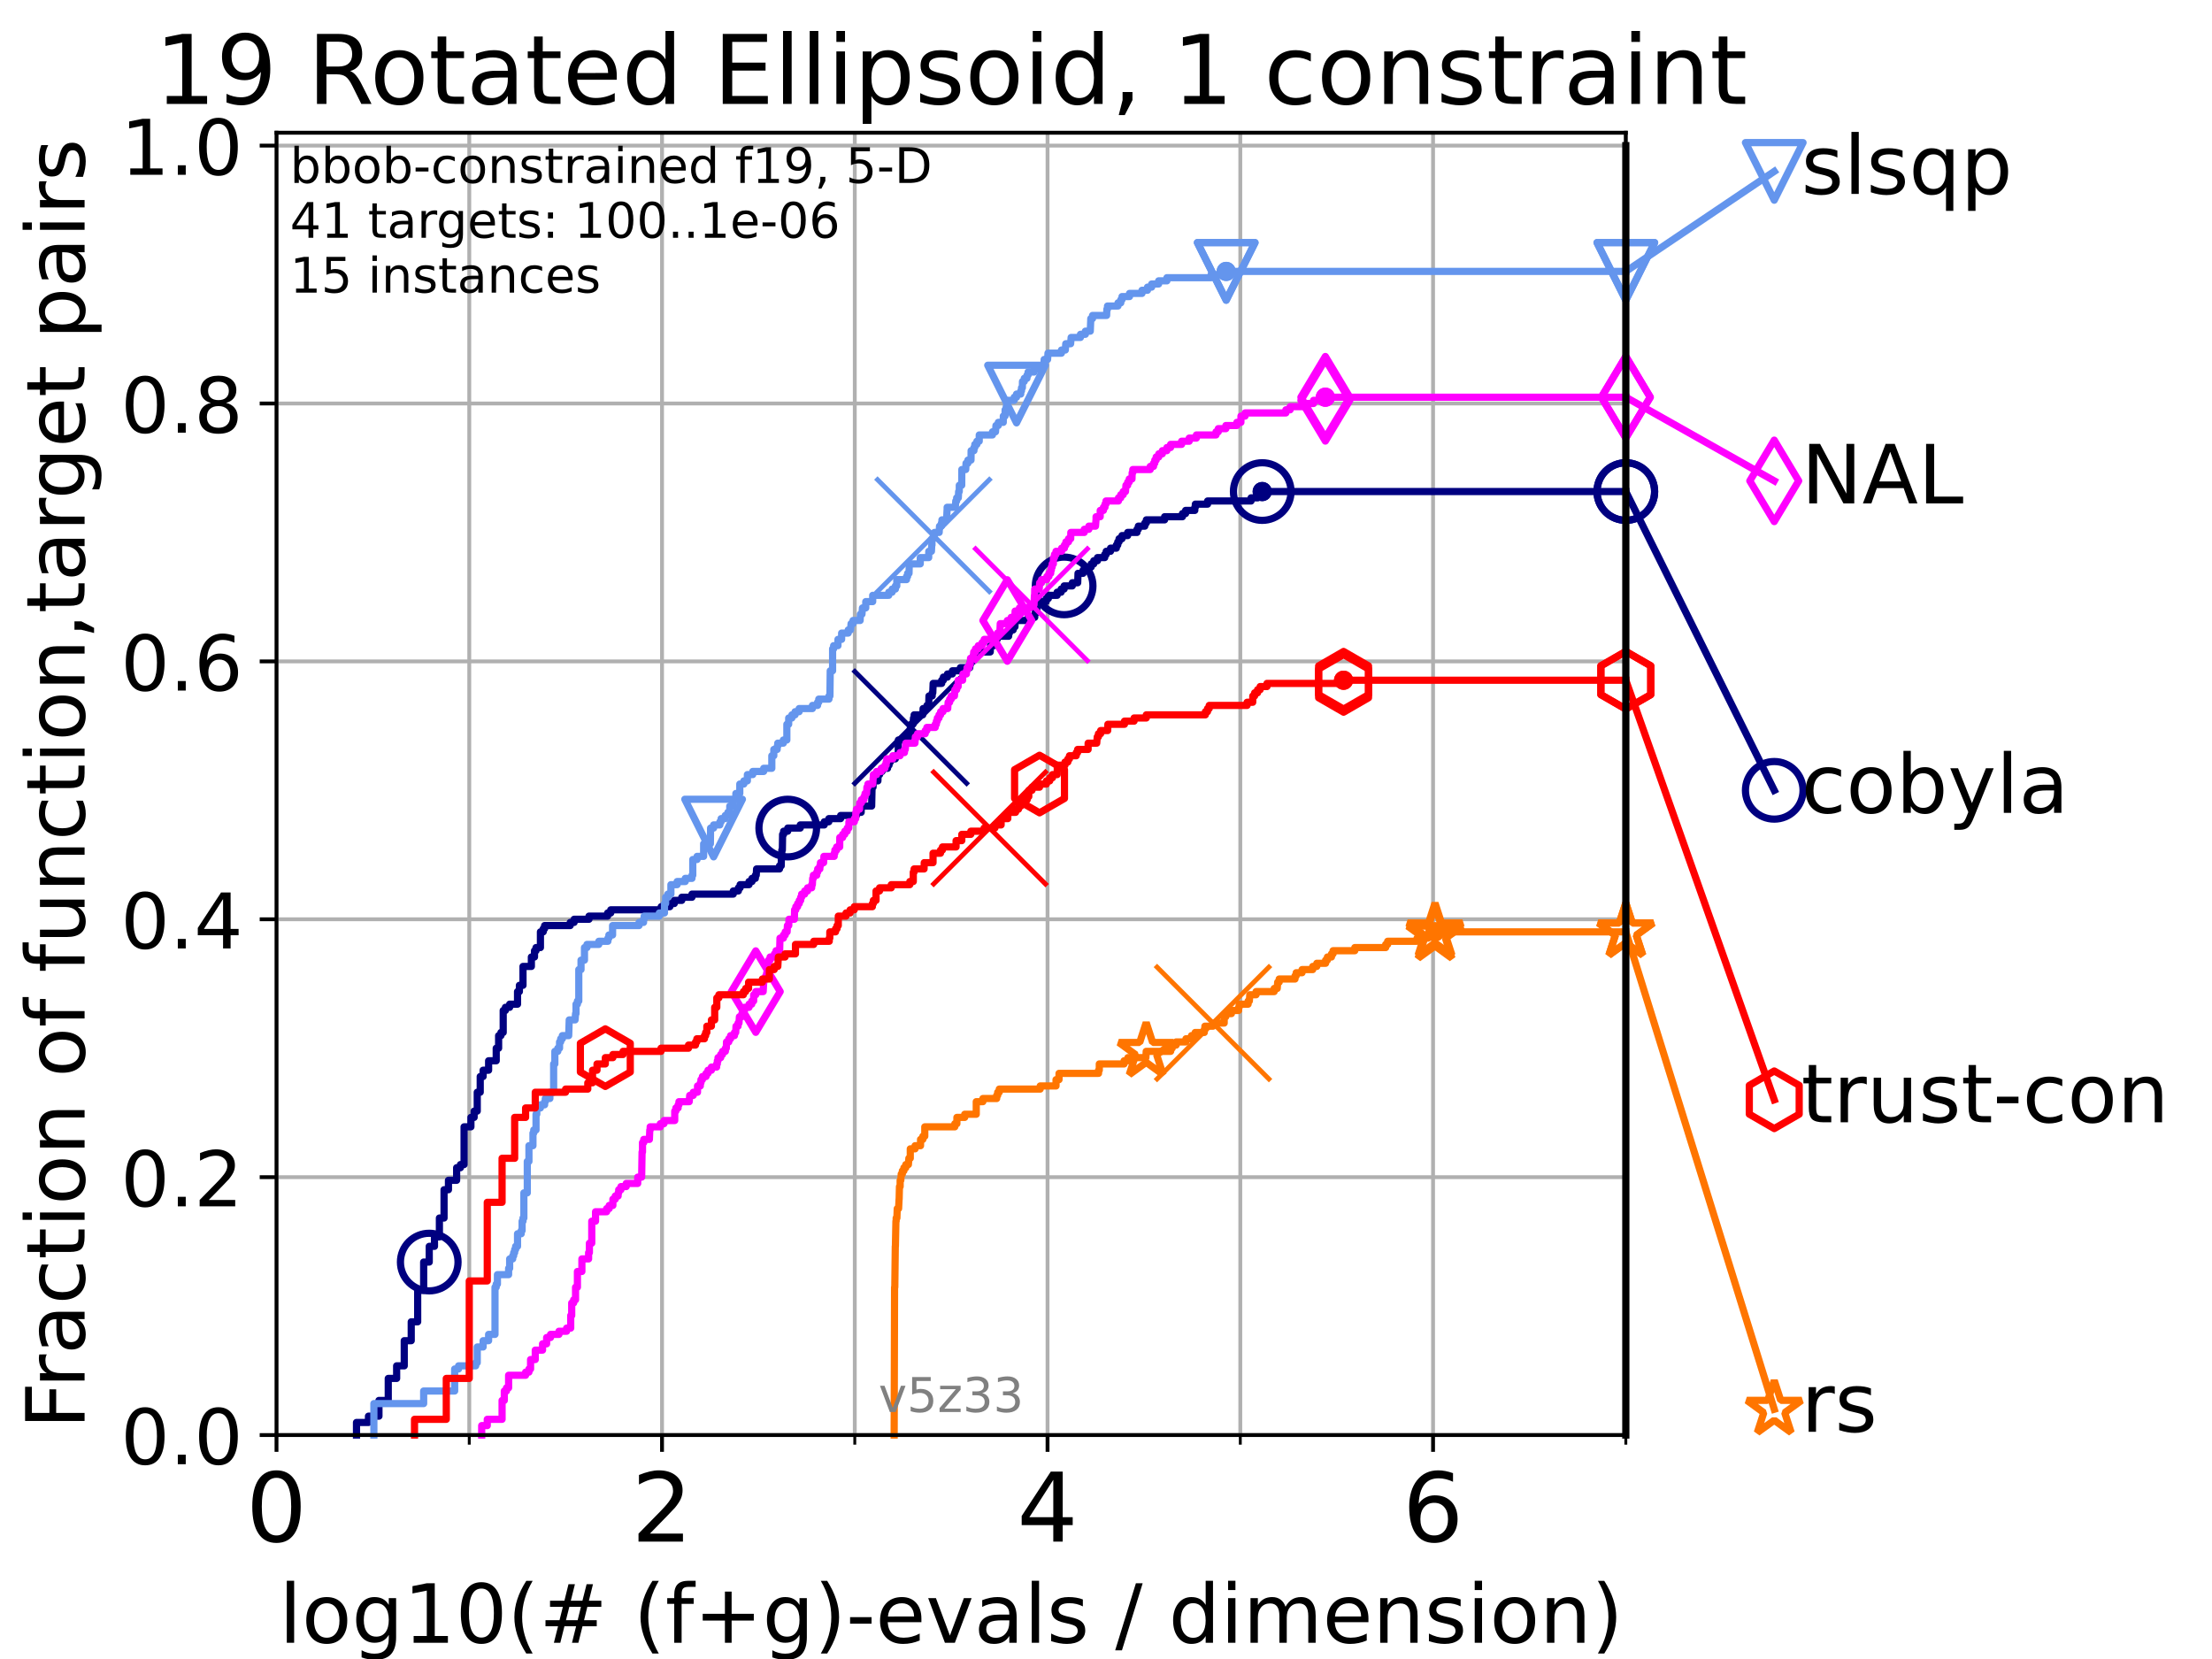 <?xml version="1.0" encoding="utf-8" standalone="no"?>
<!DOCTYPE svg PUBLIC "-//W3C//DTD SVG 1.1//EN"
  "http://www.w3.org/Graphics/SVG/1.1/DTD/svg11.dtd">
<!-- Created with matplotlib (https://matplotlib.org/) -->
<svg height="345.6pt" version="1.1" viewBox="0 0 460.8 345.6" width="460.8pt" xmlns="http://www.w3.org/2000/svg" xmlns:xlink="http://www.w3.org/1999/xlink">
 <defs>
  <style type="text/css">*{stroke-linecap:butt;stroke-linejoin:round;}</style>
 </defs>
 <g id="figure_1">
  <g id="patch_1">
   <path d="M 0 345.6 
L 460.8 345.6 
L 460.8 0 
L 0 0 
z
" style="fill:#ffffff;"/>
  </g>
  <g id="axes_1">
   <g id="patch_2">
    <path d="M 57.6 298.944 
L 338.688 298.944 
L 338.688 27.648 
L 57.6 27.648 
z
" style="fill:#ffffff;"/>
   </g>
   <g id="matplotlib.axis_1">
    <g id="xtick_1">
     <g id="line2d_1">
      <path clip-path="url(#p0ae4401791)" d="M 57.6 298.944 
L 57.6 27.648 
" style="fill:none;stroke:#b0b0b0;stroke-linecap:square;stroke-width:0.8;"/>
     </g>
     <g id="line2d_2">
      <defs>
       <path d="M 0 0 
L 0 3.5 
" id="m8e94248c44" style="stroke:#000000;stroke-width:0.8;"/>
      </defs>
      <g>
       <use style="stroke:#000000;stroke-width:0.8;" x="57.6" xlink:href="#m8e94248c44" y="298.944"/>
      </g>
     </g>
     <g id="text_1">
      <!-- 0 -->
      <g transform="translate(51.237 321.141)scale(0.2 -0.2)">
       <defs>
        <path d="M 31.781 66.406 
Q 24.172 66.406 20.328 58.906 
Q 16.5 51.422 16.5 36.375 
Q 16.5 21.391 20.328 13.891 
Q 24.172 6.391 31.781 6.391 
Q 39.453 6.391 43.281 13.891 
Q 47.125 21.391 47.125 36.375 
Q 47.125 51.422 43.281 58.906 
Q 39.453 66.406 31.781 66.406 
z
M 31.781 74.219 
Q 44.047 74.219 50.516 64.516 
Q 56.984 54.828 56.984 36.375 
Q 56.984 17.969 50.516 8.266 
Q 44.047 -1.422 31.781 -1.422 
Q 19.531 -1.422 13.062 8.266 
Q 6.594 17.969 6.594 36.375 
Q 6.594 54.828 13.062 64.516 
Q 19.531 74.219 31.781 74.219 
z
" id="DejaVuSans-48"/>
       </defs>
       <use xlink:href="#DejaVuSans-48"/>
      </g>
     </g>
    </g>
    <g id="xtick_2">
     <g id="line2d_3">
      <path clip-path="url(#p0ae4401791)" d="M 137.911 298.944 
L 137.911 27.648 
" style="fill:none;stroke:#b0b0b0;stroke-linecap:square;stroke-width:0.8;"/>
     </g>
     <g id="line2d_4">
      <g>
       <use style="stroke:#000000;stroke-width:0.8;" x="137.911" xlink:href="#m8e94248c44" y="298.944"/>
      </g>
     </g>
     <g id="text_2">
      <!-- 2 -->
      <g transform="translate(131.548 321.141)scale(0.2 -0.2)">
       <defs>
        <path d="M 19.188 8.297 
L 53.609 8.297 
L 53.609 0 
L 7.328 0 
L 7.328 8.297 
Q 12.938 14.109 22.625 23.891 
Q 32.328 33.688 34.812 36.531 
Q 39.547 41.844 41.422 45.531 
Q 43.312 49.219 43.312 52.781 
Q 43.312 58.594 39.234 62.25 
Q 35.156 65.922 28.609 65.922 
Q 23.969 65.922 18.812 64.312 
Q 13.672 62.703 7.812 59.422 
L 7.812 69.391 
Q 13.766 71.781 18.938 73 
Q 24.125 74.219 28.422 74.219 
Q 39.75 74.219 46.484 68.547 
Q 53.219 62.891 53.219 53.422 
Q 53.219 48.922 51.531 44.891 
Q 49.859 40.875 45.406 35.406 
Q 44.188 33.984 37.641 27.219 
Q 31.109 20.453 19.188 8.297 
z
" id="DejaVuSans-50"/>
       </defs>
       <use xlink:href="#DejaVuSans-50"/>
      </g>
     </g>
    </g>
    <g id="xtick_3">
     <g id="line2d_5">
      <path clip-path="url(#p0ae4401791)" d="M 218.222 298.944 
L 218.222 27.648 
" style="fill:none;stroke:#b0b0b0;stroke-linecap:square;stroke-width:0.8;"/>
     </g>
     <g id="line2d_6">
      <g>
       <use style="stroke:#000000;stroke-width:0.8;" x="218.222" xlink:href="#m8e94248c44" y="298.944"/>
      </g>
     </g>
     <g id="text_3">
      <!-- 4 -->
      <g transform="translate(211.859 321.141)scale(0.2 -0.2)">
       <defs>
        <path d="M 37.797 64.312 
L 12.891 25.391 
L 37.797 25.391 
z
M 35.203 72.906 
L 47.609 72.906 
L 47.609 25.391 
L 58.016 25.391 
L 58.016 17.188 
L 47.609 17.188 
L 47.609 0 
L 37.797 0 
L 37.797 17.188 
L 4.891 17.188 
L 4.891 26.703 
z
" id="DejaVuSans-52"/>
       </defs>
       <use xlink:href="#DejaVuSans-52"/>
      </g>
     </g>
    </g>
    <g id="xtick_4">
     <g id="line2d_7">
      <path clip-path="url(#p0ae4401791)" d="M 298.533 298.944 
L 298.533 27.648 
" style="fill:none;stroke:#b0b0b0;stroke-linecap:square;stroke-width:0.8;"/>
     </g>
     <g id="line2d_8">
      <g>
       <use style="stroke:#000000;stroke-width:0.8;" x="298.533" xlink:href="#m8e94248c44" y="298.944"/>
      </g>
     </g>
     <g id="text_4">
      <!-- 6 -->
      <g transform="translate(292.17 321.141)scale(0.2 -0.2)">
       <defs>
        <path d="M 33.016 40.375 
Q 26.375 40.375 22.484 35.828 
Q 18.609 31.297 18.609 23.391 
Q 18.609 15.531 22.484 10.953 
Q 26.375 6.391 33.016 6.391 
Q 39.656 6.391 43.531 10.953 
Q 47.406 15.531 47.406 23.391 
Q 47.406 31.297 43.531 35.828 
Q 39.656 40.375 33.016 40.375 
z
M 52.594 71.297 
L 52.594 62.312 
Q 48.875 64.062 45.094 64.984 
Q 41.312 65.922 37.594 65.922 
Q 27.828 65.922 22.672 59.328 
Q 17.531 52.734 16.797 39.406 
Q 19.672 43.656 24.016 45.922 
Q 28.375 48.188 33.594 48.188 
Q 44.578 48.188 50.953 41.516 
Q 57.328 34.859 57.328 23.391 
Q 57.328 12.156 50.688 5.359 
Q 44.047 -1.422 33.016 -1.422 
Q 20.359 -1.422 13.672 8.266 
Q 6.984 17.969 6.984 36.375 
Q 6.984 53.656 15.188 63.938 
Q 23.391 74.219 37.203 74.219 
Q 40.922 74.219 44.703 73.484 
Q 48.484 72.75 52.594 71.297 
z
" id="DejaVuSans-54"/>
       </defs>
       <use xlink:href="#DejaVuSans-54"/>
      </g>
     </g>
    </g>
    <g id="xtick_5">
     <g id="line2d_9">
      <path clip-path="url(#p0ae4401791)" d="M 97.755 298.944 
L 97.755 27.648 
" style="fill:none;stroke:#b0b0b0;stroke-linecap:square;stroke-width:0.8;"/>
     </g>
     <g id="line2d_10">
      <defs>
       <path d="M 0 0 
L 0 2 
" id="m88bef15d67" style="stroke:#000000;stroke-width:0.6;"/>
      </defs>
      <g>
       <use style="stroke:#000000;stroke-width:0.6;" x="97.755" xlink:href="#m88bef15d67" y="298.944"/>
      </g>
     </g>
    </g>
    <g id="xtick_6">
     <g id="line2d_11">
      <path clip-path="url(#p0ae4401791)" d="M 178.066 298.944 
L 178.066 27.648 
" style="fill:none;stroke:#b0b0b0;stroke-linecap:square;stroke-width:0.8;"/>
     </g>
     <g id="line2d_12">
      <g>
       <use style="stroke:#000000;stroke-width:0.6;" x="178.066" xlink:href="#m88bef15d67" y="298.944"/>
      </g>
     </g>
    </g>
    <g id="xtick_7">
     <g id="line2d_13">
      <path clip-path="url(#p0ae4401791)" d="M 258.377 298.944 
L 258.377 27.648 
" style="fill:none;stroke:#b0b0b0;stroke-linecap:square;stroke-width:0.8;"/>
     </g>
     <g id="line2d_14">
      <g>
       <use style="stroke:#000000;stroke-width:0.6;" x="258.377" xlink:href="#m88bef15d67" y="298.944"/>
      </g>
     </g>
    </g>
    <g id="xtick_8">
     <g id="line2d_15">
      <path clip-path="url(#p0ae4401791)" d="M 338.688 298.944 
L 338.688 27.648 
" style="fill:none;stroke:#b0b0b0;stroke-linecap:square;stroke-width:0.8;"/>
     </g>
     <g id="line2d_16">
      <g>
       <use style="stroke:#000000;stroke-width:0.6;" x="338.688" xlink:href="#m88bef15d67" y="298.944"/>
      </g>
     </g>
    </g>
    <g id="text_5">
     <!-- log10(# (f+g)-evals / dimension) -->
     <g transform="translate(58.145 342.218)scale(0.17 -0.17)">
      <defs>
       <path d="M 9.422 75.984 
L 18.406 75.984 
L 18.406 0 
L 9.422 0 
z
" id="DejaVuSans-108"/>
       <path d="M 30.609 48.391 
Q 23.391 48.391 19.188 42.75 
Q 14.984 37.109 14.984 27.297 
Q 14.984 17.484 19.156 11.844 
Q 23.344 6.203 30.609 6.203 
Q 37.797 6.203 41.984 11.859 
Q 46.188 17.531 46.188 27.297 
Q 46.188 37.016 41.984 42.703 
Q 37.797 48.391 30.609 48.391 
z
M 30.609 56 
Q 42.328 56 49.016 48.375 
Q 55.719 40.766 55.719 27.297 
Q 55.719 13.875 49.016 6.219 
Q 42.328 -1.422 30.609 -1.422 
Q 18.844 -1.422 12.172 6.219 
Q 5.516 13.875 5.516 27.297 
Q 5.516 40.766 12.172 48.375 
Q 18.844 56 30.609 56 
z
" id="DejaVuSans-111"/>
       <path d="M 45.406 27.984 
Q 45.406 37.75 41.375 43.109 
Q 37.359 48.484 30.078 48.484 
Q 22.859 48.484 18.828 43.109 
Q 14.797 37.75 14.797 27.984 
Q 14.797 18.266 18.828 12.891 
Q 22.859 7.516 30.078 7.516 
Q 37.359 7.516 41.375 12.891 
Q 45.406 18.266 45.406 27.984 
z
M 54.391 6.781 
Q 54.391 -7.172 48.188 -13.984 
Q 42 -20.797 29.203 -20.797 
Q 24.469 -20.797 20.266 -20.094 
Q 16.062 -19.391 12.109 -17.922 
L 12.109 -9.188 
Q 16.062 -11.328 19.922 -12.344 
Q 23.781 -13.375 27.781 -13.375 
Q 36.625 -13.375 41.016 -8.766 
Q 45.406 -4.156 45.406 5.172 
L 45.406 9.625 
Q 42.625 4.781 38.281 2.391 
Q 33.938 0 27.875 0 
Q 17.828 0 11.672 7.656 
Q 5.516 15.328 5.516 27.984 
Q 5.516 40.672 11.672 48.328 
Q 17.828 56 27.875 56 
Q 33.938 56 38.281 53.609 
Q 42.625 51.219 45.406 46.391 
L 45.406 54.688 
L 54.391 54.688 
z
" id="DejaVuSans-103"/>
       <path d="M 12.406 8.297 
L 28.516 8.297 
L 28.516 63.922 
L 10.984 60.406 
L 10.984 69.391 
L 28.422 72.906 
L 38.281 72.906 
L 38.281 8.297 
L 54.391 8.297 
L 54.391 0 
L 12.406 0 
z
" id="DejaVuSans-49"/>
       <path d="M 31 75.875 
Q 24.469 64.656 21.281 53.656 
Q 18.109 42.672 18.109 31.391 
Q 18.109 20.125 21.312 9.062 
Q 24.516 -2 31 -13.188 
L 23.188 -13.188 
Q 15.875 -1.703 12.234 9.375 
Q 8.594 20.453 8.594 31.391 
Q 8.594 42.281 12.203 53.312 
Q 15.828 64.359 23.188 75.875 
z
" id="DejaVuSans-40"/>
       <path d="M 51.125 44 
L 36.922 44 
L 32.812 27.688 
L 47.125 27.688 
z
M 43.797 71.781 
L 38.719 51.516 
L 52.984 51.516 
L 58.109 71.781 
L 65.922 71.781 
L 60.891 51.516 
L 76.125 51.516 
L 76.125 44 
L 58.984 44 
L 54.984 27.688 
L 70.516 27.688 
L 70.516 20.219 
L 53.078 20.219 
L 48 0 
L 40.188 0 
L 45.219 20.219 
L 30.906 20.219 
L 25.875 0 
L 18.016 0 
L 23.094 20.219 
L 7.719 20.219 
L 7.719 27.688 
L 24.906 27.688 
L 29 44 
L 13.281 44 
L 13.281 51.516 
L 30.906 51.516 
L 35.891 71.781 
z
" id="DejaVuSans-35"/>
       <path id="DejaVuSans-32"/>
       <path d="M 37.109 75.984 
L 37.109 68.5 
L 28.516 68.5 
Q 23.688 68.5 21.797 66.547 
Q 19.922 64.594 19.922 59.516 
L 19.922 54.688 
L 34.719 54.688 
L 34.719 47.703 
L 19.922 47.703 
L 19.922 0 
L 10.891 0 
L 10.891 47.703 
L 2.297 47.703 
L 2.297 54.688 
L 10.891 54.688 
L 10.891 58.5 
Q 10.891 67.625 15.141 71.797 
Q 19.391 75.984 28.609 75.984 
z
" id="DejaVuSans-102"/>
       <path d="M 46 62.703 
L 46 35.5 
L 73.188 35.5 
L 73.188 27.203 
L 46 27.203 
L 46 0 
L 37.797 0 
L 37.797 27.203 
L 10.594 27.203 
L 10.594 35.5 
L 37.797 35.5 
L 37.797 62.703 
z
" id="DejaVuSans-43"/>
       <path d="M 8.016 75.875 
L 15.828 75.875 
Q 23.141 64.359 26.781 53.312 
Q 30.422 42.281 30.422 31.391 
Q 30.422 20.453 26.781 9.375 
Q 23.141 -1.703 15.828 -13.188 
L 8.016 -13.188 
Q 14.5 -2 17.703 9.062 
Q 20.906 20.125 20.906 31.391 
Q 20.906 42.672 17.703 53.656 
Q 14.5 64.656 8.016 75.875 
z
" id="DejaVuSans-41"/>
       <path d="M 4.891 31.391 
L 31.203 31.391 
L 31.203 23.391 
L 4.891 23.391 
z
" id="DejaVuSans-45"/>
       <path d="M 56.203 29.594 
L 56.203 25.203 
L 14.891 25.203 
Q 15.484 15.922 20.484 11.062 
Q 25.484 6.203 34.422 6.203 
Q 39.594 6.203 44.453 7.469 
Q 49.312 8.734 54.109 11.281 
L 54.109 2.781 
Q 49.266 0.734 44.188 -0.344 
Q 39.109 -1.422 33.891 -1.422 
Q 20.797 -1.422 13.156 6.188 
Q 5.516 13.812 5.516 26.812 
Q 5.516 40.234 12.766 48.109 
Q 20.016 56 32.328 56 
Q 43.359 56 49.781 48.891 
Q 56.203 41.797 56.203 29.594 
z
M 47.219 32.234 
Q 47.125 39.594 43.094 43.984 
Q 39.062 48.391 32.422 48.391 
Q 24.906 48.391 20.391 44.141 
Q 15.875 39.891 15.188 32.172 
z
" id="DejaVuSans-101"/>
       <path d="M 2.984 54.688 
L 12.5 54.688 
L 29.594 8.797 
L 46.688 54.688 
L 56.203 54.688 
L 35.688 0 
L 23.484 0 
z
" id="DejaVuSans-118"/>
       <path d="M 34.281 27.484 
Q 23.391 27.484 19.188 25 
Q 14.984 22.516 14.984 16.5 
Q 14.984 11.719 18.141 8.906 
Q 21.297 6.109 26.703 6.109 
Q 34.188 6.109 38.703 11.406 
Q 43.219 16.703 43.219 25.484 
L 43.219 27.484 
z
M 52.203 31.203 
L 52.203 0 
L 43.219 0 
L 43.219 8.297 
Q 40.141 3.328 35.547 0.953 
Q 30.953 -1.422 24.312 -1.422 
Q 15.922 -1.422 10.953 3.297 
Q 6 8.016 6 15.922 
Q 6 25.141 12.172 29.828 
Q 18.359 34.516 30.609 34.516 
L 43.219 34.516 
L 43.219 35.406 
Q 43.219 41.609 39.141 45 
Q 35.062 48.391 27.688 48.391 
Q 23 48.391 18.547 47.266 
Q 14.109 46.141 10.016 43.891 
L 10.016 52.203 
Q 14.938 54.109 19.578 55.047 
Q 24.219 56 28.609 56 
Q 40.484 56 46.344 49.844 
Q 52.203 43.703 52.203 31.203 
z
" id="DejaVuSans-97"/>
       <path d="M 44.281 53.078 
L 44.281 44.578 
Q 40.484 46.531 36.375 47.5 
Q 32.281 48.484 27.875 48.484 
Q 21.188 48.484 17.844 46.438 
Q 14.5 44.391 14.5 40.281 
Q 14.5 37.156 16.891 35.375 
Q 19.281 33.594 26.516 31.984 
L 29.594 31.297 
Q 39.156 29.25 43.188 25.516 
Q 47.219 21.781 47.219 15.094 
Q 47.219 7.469 41.188 3.016 
Q 35.156 -1.422 24.609 -1.422 
Q 20.219 -1.422 15.453 -0.562 
Q 10.688 0.297 5.422 2 
L 5.422 11.281 
Q 10.406 8.688 15.234 7.391 
Q 20.062 6.109 24.812 6.109 
Q 31.156 6.109 34.562 8.281 
Q 37.984 10.453 37.984 14.406 
Q 37.984 18.062 35.516 20.016 
Q 33.062 21.969 24.703 23.781 
L 21.578 24.516 
Q 13.234 26.266 9.516 29.906 
Q 5.812 33.547 5.812 39.891 
Q 5.812 47.609 11.281 51.797 
Q 16.75 56 26.812 56 
Q 31.781 56 36.172 55.266 
Q 40.578 54.547 44.281 53.078 
z
" id="DejaVuSans-115"/>
       <path d="M 25.391 72.906 
L 33.688 72.906 
L 8.297 -9.281 
L 0 -9.281 
z
" id="DejaVuSans-47"/>
       <path d="M 45.406 46.391 
L 45.406 75.984 
L 54.391 75.984 
L 54.391 0 
L 45.406 0 
L 45.406 8.203 
Q 42.578 3.328 38.25 0.953 
Q 33.938 -1.422 27.875 -1.422 
Q 17.969 -1.422 11.734 6.484 
Q 5.516 14.406 5.516 27.297 
Q 5.516 40.188 11.734 48.094 
Q 17.969 56 27.875 56 
Q 33.938 56 38.25 53.625 
Q 42.578 51.266 45.406 46.391 
z
M 14.797 27.297 
Q 14.797 17.391 18.875 11.75 
Q 22.953 6.109 30.078 6.109 
Q 37.203 6.109 41.297 11.75 
Q 45.406 17.391 45.406 27.297 
Q 45.406 37.203 41.297 42.844 
Q 37.203 48.484 30.078 48.484 
Q 22.953 48.484 18.875 42.844 
Q 14.797 37.203 14.797 27.297 
z
" id="DejaVuSans-100"/>
       <path d="M 9.422 54.688 
L 18.406 54.688 
L 18.406 0 
L 9.422 0 
z
M 9.422 75.984 
L 18.406 75.984 
L 18.406 64.594 
L 9.422 64.594 
z
" id="DejaVuSans-105"/>
       <path d="M 52 44.188 
Q 55.375 50.25 60.062 53.125 
Q 64.75 56 71.094 56 
Q 79.641 56 84.281 50.016 
Q 88.922 44.047 88.922 33.016 
L 88.922 0 
L 79.891 0 
L 79.891 32.719 
Q 79.891 40.578 77.094 44.375 
Q 74.312 48.188 68.609 48.188 
Q 61.625 48.188 57.562 43.547 
Q 53.516 38.922 53.516 30.906 
L 53.516 0 
L 44.484 0 
L 44.484 32.719 
Q 44.484 40.625 41.703 44.406 
Q 38.922 48.188 33.109 48.188 
Q 26.219 48.188 22.156 43.531 
Q 18.109 38.875 18.109 30.906 
L 18.109 0 
L 9.078 0 
L 9.078 54.688 
L 18.109 54.688 
L 18.109 46.188 
Q 21.188 51.219 25.484 53.609 
Q 29.781 56 35.688 56 
Q 41.656 56 45.828 52.969 
Q 50 49.953 52 44.188 
z
" id="DejaVuSans-109"/>
       <path d="M 54.891 33.016 
L 54.891 0 
L 45.906 0 
L 45.906 32.719 
Q 45.906 40.484 42.875 44.328 
Q 39.844 48.188 33.797 48.188 
Q 26.516 48.188 22.312 43.547 
Q 18.109 38.922 18.109 30.906 
L 18.109 0 
L 9.078 0 
L 9.078 54.688 
L 18.109 54.688 
L 18.109 46.188 
Q 21.344 51.125 25.703 53.562 
Q 30.078 56 35.797 56 
Q 45.219 56 50.047 50.172 
Q 54.891 44.344 54.891 33.016 
z
" id="DejaVuSans-110"/>
      </defs>
      <use xlink:href="#DejaVuSans-108"/>
      <use x="27.783" xlink:href="#DejaVuSans-111"/>
      <use x="88.965" xlink:href="#DejaVuSans-103"/>
      <use x="152.441" xlink:href="#DejaVuSans-49"/>
      <use x="216.064" xlink:href="#DejaVuSans-48"/>
      <use x="279.688" xlink:href="#DejaVuSans-40"/>
      <use x="318.701" xlink:href="#DejaVuSans-35"/>
      <use x="402.49" xlink:href="#DejaVuSans-32"/>
      <use x="434.277" xlink:href="#DejaVuSans-40"/>
      <use x="473.291" xlink:href="#DejaVuSans-102"/>
      <use x="508.496" xlink:href="#DejaVuSans-43"/>
      <use x="592.285" xlink:href="#DejaVuSans-103"/>
      <use x="655.762" xlink:href="#DejaVuSans-41"/>
      <use x="694.775" xlink:href="#DejaVuSans-45"/>
      <use x="730.859" xlink:href="#DejaVuSans-101"/>
      <use x="792.383" xlink:href="#DejaVuSans-118"/>
      <use x="851.562" xlink:href="#DejaVuSans-97"/>
      <use x="912.842" xlink:href="#DejaVuSans-108"/>
      <use x="940.625" xlink:href="#DejaVuSans-115"/>
      <use x="992.725" xlink:href="#DejaVuSans-32"/>
      <use x="1024.512" xlink:href="#DejaVuSans-47"/>
      <use x="1058.203" xlink:href="#DejaVuSans-32"/>
      <use x="1089.99" xlink:href="#DejaVuSans-100"/>
      <use x="1153.467" xlink:href="#DejaVuSans-105"/>
      <use x="1181.25" xlink:href="#DejaVuSans-109"/>
      <use x="1278.662" xlink:href="#DejaVuSans-101"/>
      <use x="1340.186" xlink:href="#DejaVuSans-110"/>
      <use x="1403.564" xlink:href="#DejaVuSans-115"/>
      <use x="1455.664" xlink:href="#DejaVuSans-105"/>
      <use x="1483.447" xlink:href="#DejaVuSans-111"/>
      <use x="1544.629" xlink:href="#DejaVuSans-110"/>
      <use x="1608.008" xlink:href="#DejaVuSans-41"/>
     </g>
    </g>
   </g>
   <g id="matplotlib.axis_2">
    <g id="ytick_1">
     <g id="line2d_17">
      <path clip-path="url(#p0ae4401791)" d="M 57.6 298.944 
L 338.688 298.944 
" style="fill:none;stroke:#b0b0b0;stroke-linecap:square;stroke-width:0.8;"/>
     </g>
     <g id="line2d_18">
      <defs>
       <path d="M 0 0 
L -3.5 0 
" id="mdadbae0677" style="stroke:#000000;stroke-width:0.8;"/>
      </defs>
      <g>
       <use style="stroke:#000000;stroke-width:0.8;" x="57.6" xlink:href="#mdadbae0677" y="298.944"/>
      </g>
     </g>
     <g id="text_6">
      <!-- 0.0 -->
      <g transform="translate(25.155 305.023)scale(0.16 -0.16)">
       <defs>
        <path d="M 10.688 12.406 
L 21 12.406 
L 21 0 
L 10.688 0 
z
" id="DejaVuSans-46"/>
       </defs>
       <use xlink:href="#DejaVuSans-48"/>
       <use x="63.623" xlink:href="#DejaVuSans-46"/>
       <use x="95.41" xlink:href="#DejaVuSans-48"/>
      </g>
     </g>
    </g>
    <g id="ytick_2">
     <g id="line2d_19">
      <path clip-path="url(#p0ae4401791)" d="M 57.6 245.222 
L 338.688 245.222 
" style="fill:none;stroke:#b0b0b0;stroke-linecap:square;stroke-width:0.8;"/>
     </g>
     <g id="line2d_20">
      <g>
       <use style="stroke:#000000;stroke-width:0.8;" x="57.6" xlink:href="#mdadbae0677" y="245.222"/>
      </g>
     </g>
     <g id="text_7">
      <!-- 0.2 -->
      <g transform="translate(25.155 251.301)scale(0.16 -0.16)">
       <use xlink:href="#DejaVuSans-48"/>
       <use x="63.623" xlink:href="#DejaVuSans-46"/>
       <use x="95.41" xlink:href="#DejaVuSans-50"/>
      </g>
     </g>
    </g>
    <g id="ytick_3">
     <g id="line2d_21">
      <path clip-path="url(#p0ae4401791)" d="M 57.6 191.5 
L 338.688 191.5 
" style="fill:none;stroke:#b0b0b0;stroke-linecap:square;stroke-width:0.8;"/>
     </g>
     <g id="line2d_22">
      <g>
       <use style="stroke:#000000;stroke-width:0.8;" x="57.6" xlink:href="#mdadbae0677" y="191.5"/>
      </g>
     </g>
     <g id="text_8">
      <!-- 0.4 -->
      <g transform="translate(25.155 197.579)scale(0.16 -0.16)">
       <use xlink:href="#DejaVuSans-48"/>
       <use x="63.623" xlink:href="#DejaVuSans-46"/>
       <use x="95.41" xlink:href="#DejaVuSans-52"/>
      </g>
     </g>
    </g>
    <g id="ytick_4">
     <g id="line2d_23">
      <path clip-path="url(#p0ae4401791)" d="M 57.6 137.778 
L 338.688 137.778 
" style="fill:none;stroke:#b0b0b0;stroke-linecap:square;stroke-width:0.8;"/>
     </g>
     <g id="line2d_24">
      <g>
       <use style="stroke:#000000;stroke-width:0.8;" x="57.6" xlink:href="#mdadbae0677" y="137.778"/>
      </g>
     </g>
     <g id="text_9">
      <!-- 0.6 -->
      <g transform="translate(25.155 143.857)scale(0.16 -0.16)">
       <use xlink:href="#DejaVuSans-48"/>
       <use x="63.623" xlink:href="#DejaVuSans-46"/>
       <use x="95.41" xlink:href="#DejaVuSans-54"/>
      </g>
     </g>
    </g>
    <g id="ytick_5">
     <g id="line2d_25">
      <path clip-path="url(#p0ae4401791)" d="M 57.6 84.056 
L 338.688 84.056 
" style="fill:none;stroke:#b0b0b0;stroke-linecap:square;stroke-width:0.8;"/>
     </g>
     <g id="line2d_26">
      <g>
       <use style="stroke:#000000;stroke-width:0.8;" x="57.6" xlink:href="#mdadbae0677" y="84.056"/>
      </g>
     </g>
     <g id="text_10">
      <!-- 0.8 -->
      <g transform="translate(25.155 90.135)scale(0.16 -0.16)">
       <defs>
        <path d="M 31.781 34.625 
Q 24.75 34.625 20.719 30.859 
Q 16.703 27.094 16.703 20.516 
Q 16.703 13.922 20.719 10.156 
Q 24.75 6.391 31.781 6.391 
Q 38.812 6.391 42.859 10.172 
Q 46.922 13.969 46.922 20.516 
Q 46.922 27.094 42.891 30.859 
Q 38.875 34.625 31.781 34.625 
z
M 21.922 38.812 
Q 15.578 40.375 12.031 44.719 
Q 8.5 49.078 8.5 55.328 
Q 8.5 64.062 14.719 69.141 
Q 20.953 74.219 31.781 74.219 
Q 42.672 74.219 48.875 69.141 
Q 55.078 64.062 55.078 55.328 
Q 55.078 49.078 51.531 44.719 
Q 48 40.375 41.703 38.812 
Q 48.828 37.156 52.797 32.312 
Q 56.781 27.484 56.781 20.516 
Q 56.781 9.906 50.312 4.234 
Q 43.844 -1.422 31.781 -1.422 
Q 19.734 -1.422 13.25 4.234 
Q 6.781 9.906 6.781 20.516 
Q 6.781 27.484 10.781 32.312 
Q 14.797 37.156 21.922 38.812 
z
M 18.312 54.391 
Q 18.312 48.734 21.844 45.562 
Q 25.391 42.391 31.781 42.391 
Q 38.141 42.391 41.719 45.562 
Q 45.312 48.734 45.312 54.391 
Q 45.312 60.062 41.719 63.234 
Q 38.141 66.406 31.781 66.406 
Q 25.391 66.406 21.844 63.234 
Q 18.312 60.062 18.312 54.391 
z
" id="DejaVuSans-56"/>
       </defs>
       <use xlink:href="#DejaVuSans-48"/>
       <use x="63.623" xlink:href="#DejaVuSans-46"/>
       <use x="95.41" xlink:href="#DejaVuSans-56"/>
      </g>
     </g>
    </g>
    <g id="ytick_6">
     <g id="line2d_27">
      <path clip-path="url(#p0ae4401791)" d="M 57.6 30.334 
L 338.688 30.334 
" style="fill:none;stroke:#b0b0b0;stroke-linecap:square;stroke-width:0.8;"/>
     </g>
     <g id="line2d_28">
      <g>
       <use style="stroke:#000000;stroke-width:0.8;" x="57.6" xlink:href="#mdadbae0677" y="30.334"/>
      </g>
     </g>
     <g id="text_11">
      <!-- 1.0 -->
      <g transform="translate(25.155 36.413)scale(0.16 -0.16)">
       <use xlink:href="#DejaVuSans-49"/>
       <use x="63.623" xlink:href="#DejaVuSans-46"/>
       <use x="95.41" xlink:href="#DejaVuSans-48"/>
      </g>
     </g>
    </g>
    <g id="text_12">
     <!-- Fraction of function,target pairs -->
     <g transform="translate(17.62 297.681)rotate(-90)scale(0.17 -0.17)">
      <defs>
       <path d="M 9.812 72.906 
L 51.703 72.906 
L 51.703 64.594 
L 19.672 64.594 
L 19.672 43.109 
L 48.578 43.109 
L 48.578 34.812 
L 19.672 34.812 
L 19.672 0 
L 9.812 0 
z
" id="DejaVuSans-70"/>
       <path d="M 41.109 46.297 
Q 39.594 47.172 37.812 47.578 
Q 36.031 48 33.891 48 
Q 26.266 48 22.188 43.047 
Q 18.109 38.094 18.109 28.812 
L 18.109 0 
L 9.078 0 
L 9.078 54.688 
L 18.109 54.688 
L 18.109 46.188 
Q 20.953 51.172 25.484 53.578 
Q 30.031 56 36.531 56 
Q 37.453 56 38.578 55.875 
Q 39.703 55.766 41.062 55.516 
z
" id="DejaVuSans-114"/>
       <path d="M 48.781 52.594 
L 48.781 44.188 
Q 44.969 46.297 41.141 47.344 
Q 37.312 48.391 33.406 48.391 
Q 24.656 48.391 19.812 42.844 
Q 14.984 37.312 14.984 27.297 
Q 14.984 17.281 19.812 11.734 
Q 24.656 6.203 33.406 6.203 
Q 37.312 6.203 41.141 7.25 
Q 44.969 8.297 48.781 10.406 
L 48.781 2.094 
Q 45.016 0.344 40.984 -0.531 
Q 36.969 -1.422 32.422 -1.422 
Q 20.062 -1.422 12.781 6.344 
Q 5.516 14.109 5.516 27.297 
Q 5.516 40.672 12.859 48.328 
Q 20.219 56 33.016 56 
Q 37.156 56 41.109 55.141 
Q 45.062 54.297 48.781 52.594 
z
" id="DejaVuSans-99"/>
       <path d="M 18.312 70.219 
L 18.312 54.688 
L 36.812 54.688 
L 36.812 47.703 
L 18.312 47.703 
L 18.312 18.016 
Q 18.312 11.328 20.141 9.422 
Q 21.969 7.516 27.594 7.516 
L 36.812 7.516 
L 36.812 0 
L 27.594 0 
Q 17.188 0 13.234 3.875 
Q 9.281 7.766 9.281 18.016 
L 9.281 47.703 
L 2.688 47.703 
L 2.688 54.688 
L 9.281 54.688 
L 9.281 70.219 
z
" id="DejaVuSans-116"/>
       <path d="M 8.5 21.578 
L 8.5 54.688 
L 17.484 54.688 
L 17.484 21.922 
Q 17.484 14.156 20.5 10.266 
Q 23.531 6.391 29.594 6.391 
Q 36.859 6.391 41.078 11.031 
Q 45.312 15.672 45.312 23.688 
L 45.312 54.688 
L 54.297 54.688 
L 54.297 0 
L 45.312 0 
L 45.312 8.406 
Q 42.047 3.422 37.719 1 
Q 33.406 -1.422 27.688 -1.422 
Q 18.266 -1.422 13.375 4.438 
Q 8.5 10.297 8.5 21.578 
z
M 31.109 56 
z
" id="DejaVuSans-117"/>
       <path d="M 11.719 12.406 
L 22.016 12.406 
L 22.016 4 
L 14.016 -11.625 
L 7.719 -11.625 
L 11.719 4 
z
" id="DejaVuSans-44"/>
       <path d="M 18.109 8.203 
L 18.109 -20.797 
L 9.078 -20.797 
L 9.078 54.688 
L 18.109 54.688 
L 18.109 46.391 
Q 20.953 51.266 25.266 53.625 
Q 29.594 56 35.594 56 
Q 45.562 56 51.781 48.094 
Q 58.016 40.188 58.016 27.297 
Q 58.016 14.406 51.781 6.484 
Q 45.562 -1.422 35.594 -1.422 
Q 29.594 -1.422 25.266 0.953 
Q 20.953 3.328 18.109 8.203 
z
M 48.688 27.297 
Q 48.688 37.203 44.609 42.844 
Q 40.531 48.484 33.406 48.484 
Q 26.266 48.484 22.188 42.844 
Q 18.109 37.203 18.109 27.297 
Q 18.109 17.391 22.188 11.75 
Q 26.266 6.109 33.406 6.109 
Q 40.531 6.109 44.609 11.75 
Q 48.688 17.391 48.688 27.297 
z
" id="DejaVuSans-112"/>
      </defs>
      <use xlink:href="#DejaVuSans-70"/>
      <use x="50.27" xlink:href="#DejaVuSans-114"/>
      <use x="91.383" xlink:href="#DejaVuSans-97"/>
      <use x="152.662" xlink:href="#DejaVuSans-99"/>
      <use x="207.643" xlink:href="#DejaVuSans-116"/>
      <use x="246.852" xlink:href="#DejaVuSans-105"/>
      <use x="274.635" xlink:href="#DejaVuSans-111"/>
      <use x="335.816" xlink:href="#DejaVuSans-110"/>
      <use x="399.195" xlink:href="#DejaVuSans-32"/>
      <use x="430.982" xlink:href="#DejaVuSans-111"/>
      <use x="492.164" xlink:href="#DejaVuSans-102"/>
      <use x="527.369" xlink:href="#DejaVuSans-32"/>
      <use x="559.156" xlink:href="#DejaVuSans-102"/>
      <use x="594.361" xlink:href="#DejaVuSans-117"/>
      <use x="657.74" xlink:href="#DejaVuSans-110"/>
      <use x="721.119" xlink:href="#DejaVuSans-99"/>
      <use x="776.1" xlink:href="#DejaVuSans-116"/>
      <use x="815.309" xlink:href="#DejaVuSans-105"/>
      <use x="843.092" xlink:href="#DejaVuSans-111"/>
      <use x="904.273" xlink:href="#DejaVuSans-110"/>
      <use x="967.652" xlink:href="#DejaVuSans-44"/>
      <use x="999.439" xlink:href="#DejaVuSans-116"/>
      <use x="1038.648" xlink:href="#DejaVuSans-97"/>
      <use x="1099.928" xlink:href="#DejaVuSans-114"/>
      <use x="1139.291" xlink:href="#DejaVuSans-103"/>
      <use x="1202.768" xlink:href="#DejaVuSans-101"/>
      <use x="1264.291" xlink:href="#DejaVuSans-116"/>
      <use x="1303.5" xlink:href="#DejaVuSans-32"/>
      <use x="1335.287" xlink:href="#DejaVuSans-112"/>
      <use x="1398.764" xlink:href="#DejaVuSans-97"/>
      <use x="1460.043" xlink:href="#DejaVuSans-105"/>
      <use x="1487.826" xlink:href="#DejaVuSans-114"/>
      <use x="1528.939" xlink:href="#DejaVuSans-115"/>
     </g>
    </g>
   </g>
   <g id="line2d_29">
    <defs>
     <path d="M 0 1.5 
C 0.398 1.5 0.779 1.342 1.061 1.061 
C 1.342 0.779 1.5 0.398 1.5 0 
C 1.5 -0.398 1.342 -0.779 1.061 -1.061 
C 0.779 -1.342 0.398 -1.5 0 -1.5 
C -0.398 -1.5 -0.779 -1.342 -1.061 -1.061 
C -1.342 -0.779 -1.5 -0.398 -1.5 0 
C -1.5 0.398 -1.342 0.779 -1.061 1.061 
C -0.779 1.342 -0.398 1.5 0 1.5 
z
" id="m57f378336d" style="stroke:#000080;"/>
    </defs>
    <g>
     <use style="fill:#000080;stroke:#000080;" x="262.946" xlink:href="#m57f378336d" y="102.4"/>
     <use style="fill:#000080;stroke:#000080;" x="262.946" xlink:href="#m57f378336d" y="102.4"/>
    </g>
   </g>
   <g id="line2d_30">
    <path d="M 74.263 298.944 
L 74.263 296.323 
L 76.759 296.323 
L 76.759 295.013 
L 78.942 295.013 
L 78.942 291.737 
L 80.881 291.737 
L 80.881 287.151 
L 82.627 287.151 
L 82.627 284.531 
L 84.213 284.531 
L 84.213 279.29 
L 85.667 279.29 
L 85.667 275.359 
L 87.01 275.359 
L 87.01 268.807 
L 88.256 268.807 
L 88.256 262.911 
L 89.419 262.911 
L 89.419 259.635 
L 90.509 259.635 
L 90.509 257.67 
L 91.535 257.67 
L 91.535 253.739 
L 92.504 253.739 
L 92.504 247.843 
L 93.422 247.843 
L 93.422 245.877 
L 95.125 245.877 
L 95.125 243.257 
L 95.918 243.257 
L 95.918 242.601 
L 96.676 242.601 
L 96.676 234.74 
L 98.101 234.74 
L 98.101 232.774 
L 98.772 232.774 
L 98.772 231.464 
L 99.418 231.464 
L 99.418 227.533 
L 100.04 227.533 
L 100.04 224.257 
L 100.642 224.257 
L 100.642 222.947 
L 101.786 222.947 
L 101.786 220.982 
L 103.372 220.982 
L 103.372 218.361 
L 103.871 218.361 
L 103.871 215.74 
L 104.355 215.74 
L 104.355 215.085 
L 104.826 215.085 
L 104.826 210.499 
L 105.285 210.499 
L 105.285 209.844 
L 106.169 209.844 
L 106.169 209.189 
L 107.811 209.189 
L 107.811 206.568 
L 108.199 206.568 
L 108.199 205.258 
L 108.949 205.258 
L 108.949 201.327 
L 110.694 201.327 
L 110.694 199.362 
L 111.346 199.362 
L 111.346 198.052 
L 111.663 198.052 
L 111.663 197.396 
L 112.581 197.396 
L 112.581 194.121 
L 113.168 194.121 
L 113.168 193.465 
L 113.454 193.465 
L 113.454 192.81 
L 118.787 192.81 
L 118.787 192.155 
L 119.603 192.155 
L 119.603 191.5 
L 122.699 191.5 
L 122.699 190.845 
L 126.574 190.845 
L 126.574 190.19 
L 127.229 190.19 
L 127.229 189.535 
L 137.736 189.535 
L 137.736 188.879 
L 139.541 188.879 
L 139.541 188.224 
L 140.469 188.224 
L 140.469 187.569 
L 142.024 187.569 
L 142.024 186.914 
L 144.148 186.914 
L 144.148 186.259 
L 152.752 186.259 
L 152.752 185.604 
L 153.82 185.604 
L 153.82 184.949 
L 154.181 184.949 
L 154.181 184.293 
L 156.028 184.293 
L 156.028 183.638 
L 156.658 183.638 
L 156.658 182.983 
L 157.358 182.983 
L 157.358 182.328 
L 157.54 182.328 
L 157.608 181.018 
L 162.389 181.018 
L 162.389 180.363 
L 162.746 180.363 
L 162.779 178.397 
L 162.863 178.397 
L 162.863 177.087 
L 162.979 177.087 
L 163.029 173.811 
L 163.242 173.811 
L 163.242 173.156 
L 164.102 173.156 
L 164.102 172.501 
L 166.709 172.501 
L 166.709 171.846 
L 171.711 171.846 
L 171.711 171.191 
L 172.659 171.191 
L 172.659 170.535 
L 175.121 170.535 
L 175.121 169.88 
L 178.415 169.88 
L 178.415 169.225 
L 179.392 169.225 
L 179.437 167.915 
L 181.583 167.915 
L 181.668 163.984 
L 181.871 163.984 
L 181.921 162.674 
L 182.884 162.674 
L 182.932 161.363 
L 183.24 161.363 
L 183.24 160.708 
L 183.751 160.708 
L 183.751 160.053 
L 184.896 160.053 
L 184.896 159.398 
L 185.205 159.398 
L 185.205 158.743 
L 185.48 158.743 
L 185.48 158.088 
L 186.516 158.088 
L 186.516 157.432 
L 187.116 157.432 
L 187.141 154.157 
L 188.967 154.157 
L 188.967 153.502 
L 189.43 153.502 
L 189.43 152.846 
L 189.632 152.846 
L 189.654 151.536 
L 189.779 151.536 
L 189.779 150.881 
L 190.198 150.881 
L 190.3 149.571 
L 190.431 149.571 
L 190.431 148.916 
L 192.227 148.916 
L 192.298 147.605 
L 193.103 147.605 
L 193.103 146.95 
L 193.466 146.95 
L 193.52 144.985 
L 194.194 144.985 
L 194.194 144.33 
L 194.314 144.33 
L 194.391 142.364 
L 196.171 142.364 
L 196.171 141.709 
L 196.522 141.709 
L 196.522 141.054 
L 197.37 141.054 
L 197.37 140.399 
L 198.397 140.399 
L 198.397 139.743 
L 200.059 139.743 
L 200.059 139.088 
L 202.026 139.088 
L 202.026 138.433 
L 202.164 138.433 
L 202.164 137.778 
L 202.663 137.778 
L 202.663 137.123 
L 202.862 137.123 
L 202.862 136.468 
L 203.486 136.468 
L 203.486 135.813 
L 206.286 135.813 
L 206.343 134.502 
L 207.02 134.502 
L 207.02 133.847 
L 207.383 133.847 
L 207.383 133.192 
L 207.742 133.192 
L 207.742 132.537 
L 210.123 132.537 
L 210.123 131.882 
L 210.287 131.882 
L 210.287 131.227 
L 211.059 131.227 
L 211.059 130.571 
L 211.437 130.571 
L 211.476 129.261 
L 214.185 129.261 
L 214.185 128.606 
L 215.555 128.606 
L 215.555 127.951 
L 215.676 127.951 
L 215.676 127.296 
L 215.988 127.296 
L 216.089 125.985 
L 216.315 125.985 
L 216.315 125.33 
L 217.946 125.33 
L 217.946 124.675 
L 218.397 124.675 
L 218.397 124.02 
L 220.219 124.02 
L 220.219 123.365 
L 221.053 123.365 
L 221.053 122.71 
L 221.678 122.71 
L 221.678 122.055 
L 223.381 122.055 
L 223.381 121.399 
L 224.504 121.399 
L 224.571 119.434 
L 225.624 119.434 
L 225.624 118.779 
L 226.812 118.779 
L 226.812 118.124 
L 227.318 118.124 
L 227.318 117.469 
L 227.853 117.469 
L 227.853 116.813 
L 228.627 116.813 
L 228.627 116.158 
L 230.133 116.158 
L 230.133 115.503 
L 230.44 115.503 
L 230.44 114.848 
L 231.341 114.848 
L 231.341 114.193 
L 232.557 114.193 
L 232.557 113.538 
L 232.847 113.538 
L 232.847 112.883 
L 233.12 112.883 
L 233.12 112.227 
L 233.73 112.227 
L 233.73 111.572 
L 234.914 111.572 
L 234.914 110.917 
L 236.855 110.917 
L 236.855 110.262 
L 237.134 110.262 
L 237.134 109.607 
L 238.483 109.607 
L 238.483 108.952 
L 238.805 108.952 
L 238.805 108.296 
L 242.61 108.296 
L 242.61 107.641 
L 246.321 107.641 
L 246.321 106.986 
L 246.983 106.986 
L 246.983 106.331 
L 248.899 106.331 
L 248.899 105.676 
L 249.011 105.676 
L 249.011 105.021 
L 251.56 105.021 
L 251.56 104.366 
L 260.619 104.366 
L 260.619 103.71 
L 262.021 103.71 
L 262.021 103.055 
L 262.946 103.055 
L 262.946 102.4 
L 338.688 102.4 
L 338.688 102.4 
" style="fill:none;stroke:#000080;stroke-linecap:square;stroke-width:1.5;"/>
   </g>
   <g id="line2d_31">
    <defs>
     <path d="M 0 6 
C 1.591 6 3.117 5.368 4.243 4.243 
C 5.368 3.117 6 1.591 6 0 
C 6 -1.591 5.368 -3.117 4.243 -4.243 
C 3.117 -5.368 1.591 -6 0 -6 
C -1.591 -6 -3.117 -5.368 -4.243 -4.243 
C -5.368 -3.117 -6 -1.591 -6 0 
C -6 1.591 -5.368 3.117 -4.243 4.243 
C -3.117 5.368 -1.591 6 0 6 
z
" id="ma938615bd9" style="stroke:#000080;stroke-width:1.5;"/>
    </defs>
    <g>
     <use style="fill-opacity:0;stroke:#000080;stroke-width:1.5;" x="89.419" xlink:href="#ma938615bd9" y="262.911"/>
     <use style="fill-opacity:0;stroke:#000080;stroke-width:1.5;" x="164.102" xlink:href="#ma938615bd9" y="172.501"/>
     <use style="fill-opacity:0;stroke:#000080;stroke-width:1.5;" x="221.678" xlink:href="#ma938615bd9" y="122.055"/>
     <use style="fill-opacity:0;stroke:#000080;stroke-width:1.5;" x="262.946" xlink:href="#ma938615bd9" y="102.4"/>
     <use style="fill-opacity:0;stroke:#000080;stroke-width:1.5;" x="338.688" xlink:href="#ma938615bd9" y="102.4"/>
    </g>
   </g>
   <g id="line2d_32">
    <path style="fill:none;stroke:#000080;stroke-linecap:square;stroke-width:1.5;"/>
    <g/>
   </g>
   <g id="line2d_33">
    <path clip-path="url(#p0ae4401791)" d="M 189.715 151.536 
" style="fill:none;stroke:#000080;stroke-linecap:square;stroke-width:1.5;"/>
    <defs>
     <path d="M -12 12 
L 12 -12 
M -12 -12 
L 12 12 
" id="m8e77d4697e" style="stroke:#000080;"/>
    </defs>
    <g clip-path="url(#p0ae4401791)">
     <use style="fill:#000080;stroke:#000080;" x="189.715" xlink:href="#m8e77d4697e" y="151.536"/>
    </g>
   </g>
   <g id="line2d_34">
    <defs>
     <path d="M 0 1.5 
C 0.398 1.5 0.779 1.342 1.061 1.061 
C 1.342 0.779 1.5 0.398 1.5 0 
C 1.5 -0.398 1.342 -0.779 1.061 -1.061 
C 0.779 -1.342 0.398 -1.5 0 -1.5 
C -0.398 -1.5 -0.779 -1.342 -1.061 -1.061 
C -1.342 -0.779 -1.5 -0.398 -1.5 0 
C -1.5 0.398 -1.342 0.779 -1.061 1.061 
C -0.779 1.342 -0.398 1.5 0 1.5 
z
" id="mc6dd3daddd" style="stroke:#ff00ff;"/>
    </defs>
    <g>
     <use style="fill:#ff00ff;stroke:#ff00ff;" x="276.095" xlink:href="#mc6dd3daddd" y="82.746"/>
     <use style="fill:#ff00ff;stroke:#ff00ff;" x="276.095" xlink:href="#mc6dd3daddd" y="82.746"/>
    </g>
   </g>
   <g id="line2d_35">
    <path d="M 100.344 298.944 
L 100.344 296.979 
L 101.507 296.979 
L 101.507 295.668 
L 104.592 295.668 
L 104.592 291.737 
L 105.057 291.737 
L 105.057 289.772 
L 105.51 289.772 
L 105.51 289.117 
L 105.952 289.117 
L 105.952 286.496 
L 109.491 286.496 
L 109.491 285.841 
L 110.189 285.841 
L 110.189 285.186 
L 110.527 285.186 
L 110.527 283.22 
L 111.506 283.22 
L 111.506 281.255 
L 113.023 281.255 
L 113.023 279.945 
L 113.874 279.945 
L 113.874 278.634 
L 114.685 278.634 
L 114.685 277.979 
L 116.443 277.979 
L 116.443 277.324 
L 118.04 277.324 
L 118.04 276.669 
L 118.891 276.669 
L 118.891 274.048 
L 119.097 274.048 
L 119.097 271.428 
L 119.503 271.428 
L 119.503 270.773 
L 119.899 270.773 
L 119.899 268.152 
L 120.287 268.152 
L 120.287 264.876 
L 121.219 264.876 
L 121.219 262.256 
L 122.615 262.256 
L 122.615 260.946 
L 122.782 260.946 
L 122.782 258.98 
L 123.274 258.98 
L 123.274 254.394 
L 124.063 254.394 
L 124.063 252.429 
L 126.372 252.429 
L 126.372 251.773 
L 126.905 251.773 
L 126.905 251.118 
L 127.674 251.118 
L 127.674 249.808 
L 128.169 249.808 
L 128.169 249.153 
L 128.768 249.153 
L 128.768 248.498 
L 128.886 248.498 
L 128.886 247.843 
L 129.348 247.843 
L 129.348 247.187 
L 130.452 247.187 
L 130.452 246.532 
L 132.847 246.532 
L 132.847 245.222 
L 133.667 245.222 
L 133.756 239.981 
L 133.844 239.981 
L 133.844 238.015 
L 134.106 238.015 
L 134.106 237.36 
L 135.281 237.36 
L 135.362 235.395 
L 135.442 235.395 
L 135.442 234.74 
L 137.559 234.74 
L 137.559 234.085 
L 138.324 234.085 
L 138.324 233.429 
L 140.559 233.429 
L 140.559 231.464 
L 140.797 231.464 
L 140.797 230.809 
L 141.264 230.809 
L 141.264 230.154 
L 141.436 230.154 
L 141.436 229.499 
L 143.578 229.499 
L 143.679 228.188 
L 144.415 228.188 
L 144.415 227.533 
L 145.304 227.533 
L 145.304 226.223 
L 145.888 226.223 
L 145.888 225.568 
L 146.02 225.568 
L 146.02 224.912 
L 146.324 224.912 
L 146.324 224.257 
L 147.082 224.257 
L 147.082 223.602 
L 147.49 223.602 
L 147.49 222.947 
L 148.2 222.947 
L 148.2 222.292 
L 149.287 222.292 
L 149.287 221.637 
L 149.432 221.637 
L 149.432 220.982 
L 149.575 220.982 
L 149.575 220.326 
L 150.138 220.326 
L 150.138 219.671 
L 150.514 219.671 
L 150.514 219.016 
L 151.113 219.016 
L 151.113 218.361 
L 151.309 218.361 
L 151.341 217.051 
L 151.819 217.051 
L 151.819 216.396 
L 152.192 216.396 
L 152.192 215.74 
L 153.003 215.74 
L 153.003 215.085 
L 153.265 215.085 
L 153.323 213.775 
L 153.75 213.775 
L 153.75 213.12 
L 153.946 213.12 
L 154.029 211.81 
L 154.547 211.81 
L 154.547 211.154 
L 154.92 211.154 
L 154.92 210.499 
L 155.103 210.499 
L 155.103 209.844 
L 156.04 209.844 
L 156.04 209.189 
L 156.599 209.189 
L 156.599 208.534 
L 157 208.534 
L 157 207.224 
L 157.438 207.224 
L 157.438 206.568 
L 158.984 206.568 
L 159.088 204.603 
L 159.15 204.603 
L 159.15 203.948 
L 159.517 203.948 
L 159.517 203.293 
L 159.718 203.293 
L 159.718 202.638 
L 160.094 202.638 
L 160.094 200.017 
L 160.423 200.017 
L 160.423 199.362 
L 161.339 199.362 
L 161.339 198.707 
L 161.663 198.707 
L 161.663 198.052 
L 162.415 198.052 
L 162.483 195.431 
L 163.201 195.431 
L 163.201 194.776 
L 163.574 194.776 
L 163.574 194.121 
L 163.97 194.121 
L 164.032 192.81 
L 164.311 192.81 
L 164.357 191.5 
L 165.483 191.5 
L 165.526 189.535 
L 165.782 189.535 
L 165.782 188.879 
L 166.159 188.879 
L 166.159 188.224 
L 166.501 188.224 
L 166.501 187.569 
L 166.796 187.569 
L 166.796 186.914 
L 166.994 186.914 
L 166.994 186.259 
L 167.628 186.259 
L 167.628 185.604 
L 168.227 185.604 
L 168.227 184.949 
L 169.088 184.949 
L 169.088 184.293 
L 169.227 184.293 
L 169.297 182.983 
L 169.435 182.983 
L 169.435 182.328 
L 170.141 182.328 
L 170.141 181.673 
L 170.338 181.673 
L 170.338 181.018 
L 170.788 181.018 
L 170.788 180.363 
L 170.915 180.363 
L 170.915 179.707 
L 171.575 179.707 
L 171.636 178.397 
L 173.778 178.397 
L 173.778 177.742 
L 173.92 177.742 
L 173.92 177.087 
L 174.288 177.087 
L 174.288 176.432 
L 174.926 176.432 
L 174.942 174.466 
L 175.541 174.466 
L 175.541 173.811 
L 175.987 173.811 
L 175.987 173.156 
L 176.49 173.156 
L 176.49 172.501 
L 176.823 172.501 
L 176.846 171.191 
L 177.975 171.191 
L 177.975 170.535 
L 178.267 170.535 
L 178.281 169.225 
L 178.405 169.225 
L 178.405 168.57 
L 179.056 168.57 
L 179.096 167.26 
L 179.434 167.26 
L 179.434 166.604 
L 179.98 166.604 
L 179.98 165.949 
L 180.204 165.949 
L 180.204 165.294 
L 180.534 165.294 
L 180.594 163.984 
L 180.804 163.984 
L 180.804 163.329 
L 181.818 163.329 
L 181.896 162.018 
L 181.935 162.018 
L 181.935 161.363 
L 182.615 161.363 
L 182.615 160.708 
L 183.577 160.708 
L 183.577 160.053 
L 184.348 160.053 
L 184.348 159.398 
L 184.599 159.398 
L 184.599 158.743 
L 184.733 158.743 
L 184.733 158.088 
L 185.99 158.088 
L 185.99 157.432 
L 187.496 157.432 
L 187.496 156.777 
L 188.41 156.777 
L 188.41 156.122 
L 188.59 156.122 
L 188.696 154.812 
L 190.602 154.812 
L 190.683 153.502 
L 191.144 153.502 
L 191.144 152.846 
L 192.74 152.846 
L 192.74 152.191 
L 193.079 152.191 
L 193.079 151.536 
L 194.821 151.536 
L 194.821 150.881 
L 195.065 150.881 
L 195.065 150.226 
L 195.263 150.226 
L 195.263 149.571 
L 195.614 149.571 
L 195.614 148.916 
L 195.947 148.916 
L 195.947 148.26 
L 196.443 148.26 
L 196.443 147.605 
L 197.429 147.605 
L 197.509 146.295 
L 197.829 146.295 
L 197.829 145.64 
L 198.165 145.64 
L 198.165 144.985 
L 198.828 144.985 
L 198.917 143.674 
L 199.291 143.674 
L 199.291 143.019 
L 199.596 143.019 
L 199.604 141.709 
L 200.53 141.709 
L 200.588 140.399 
L 201.324 140.399 
L 201.324 139.743 
L 201.454 139.743 
L 201.454 139.088 
L 201.876 139.088 
L 201.876 138.433 
L 202.114 138.433 
L 202.178 137.123 
L 202.744 137.123 
L 202.842 135.813 
L 203.217 135.813 
L 203.217 135.157 
L 203.799 135.157 
L 203.799 134.502 
L 204.602 134.502 
L 204.602 133.847 
L 205.029 133.847 
L 205.029 133.192 
L 206.664 133.192 
L 206.664 132.537 
L 207.782 132.537 
L 207.782 131.882 
L 208.287 131.882 
L 208.371 129.916 
L 209.843 129.916 
L 209.843 129.261 
L 210.643 129.261 
L 210.643 128.606 
L 211.4 128.606 
L 211.469 127.296 
L 212.367 127.296 
L 212.367 126.641 
L 214.608 126.641 
L 214.608 125.985 
L 215.407 125.985 
L 215.487 124.02 
L 215.536 124.02 
L 215.555 122.71 
L 216.491 122.71 
L 216.582 121.399 
L 216.976 121.399 
L 216.976 120.744 
L 218.075 120.744 
L 218.075 120.089 
L 218.51 120.089 
L 218.51 119.434 
L 218.88 119.434 
L 218.88 118.779 
L 219.015 118.779 
L 219.015 118.124 
L 219.188 118.124 
L 219.188 117.469 
L 219.436 117.469 
L 219.456 116.158 
L 219.666 116.158 
L 219.666 115.503 
L 219.988 115.503 
L 219.988 114.848 
L 221.155 114.848 
L 221.155 114.193 
L 221.742 114.193 
L 221.742 113.538 
L 222.042 113.538 
L 222.042 112.883 
L 222.592 112.883 
L 222.592 112.227 
L 223.049 112.227 
L 223.068 110.917 
L 225.871 110.917 
L 225.871 110.262 
L 226.826 110.262 
L 226.826 109.607 
L 228.214 109.607 
L 228.316 108.296 
L 228.33 108.296 
L 228.33 107.641 
L 229.188 107.641 
L 229.197 106.331 
L 229.865 106.331 
L 229.865 105.676 
L 230.187 105.676 
L 230.187 105.021 
L 230.395 105.021 
L 230.395 104.366 
L 232.996 104.366 
L 232.996 103.71 
L 233.469 103.71 
L 233.469 103.055 
L 233.981 103.055 
L 233.981 102.4 
L 234.463 102.4 
L 234.556 101.09 
L 234.918 101.09 
L 234.918 100.435 
L 235.237 100.435 
L 235.237 99.78 
L 235.817 99.78 
L 235.853 98.469 
L 235.98 98.469 
L 235.98 97.814 
L 239.615 97.814 
L 239.615 97.159 
L 240.305 97.159 
L 240.305 96.504 
L 240.559 96.504 
L 240.559 95.849 
L 240.851 95.849 
L 240.851 95.194 
L 241.397 95.194 
L 241.397 94.538 
L 242.139 94.538 
L 242.139 93.883 
L 243.082 93.883 
L 243.082 93.228 
L 243.856 93.228 
L 243.856 92.573 
L 246.144 92.573 
L 246.144 91.918 
L 247.733 91.918 
L 247.733 91.263 
L 249.23 91.263 
L 249.23 90.608 
L 253.319 90.608 
L 253.319 89.952 
L 253.793 89.952 
L 253.793 89.297 
L 255.371 89.297 
L 255.371 88.642 
L 257.656 88.642 
L 257.656 87.987 
L 258.505 87.987 
L 258.514 86.677 
L 259.381 86.677 
L 259.381 86.022 
L 267.873 86.022 
L 267.873 85.366 
L 268.759 85.366 
L 268.759 84.711 
L 272.321 84.711 
L 272.321 84.056 
L 273.633 84.056 
L 273.633 83.401 
L 276.095 83.401 
L 276.095 82.746 
L 338.688 82.746 
L 338.688 82.746 
" style="fill:none;stroke:#ff00ff;stroke-linecap:square;stroke-width:1.5;"/>
   </g>
   <g id="line2d_36">
    <defs>
     <path d="M -0 8.485 
L 5.091 0 
L 0 -8.485 
L -5.091 -0 
z
" id="m8d7527aee6" style="stroke:#ff00ff;stroke-linejoin:miter;stroke-width:1.5;"/>
    </defs>
    <g>
     <use style="fill-opacity:0;stroke:#ff00ff;stroke-linejoin:miter;stroke-width:1.5;" x="157.438" xlink:href="#m8d7527aee6" y="206.568"/>
     <use style="fill-opacity:0;stroke:#ff00ff;stroke-linejoin:miter;stroke-width:1.5;" x="209.843" xlink:href="#m8d7527aee6" y="129.261"/>
     <use style="fill-opacity:0;stroke:#ff00ff;stroke-linejoin:miter;stroke-width:1.5;" x="276.095" xlink:href="#m8d7527aee6" y="83.401"/>
     <use style="fill-opacity:0;stroke:#ff00ff;stroke-linejoin:miter;stroke-width:1.5;" x="276.095" xlink:href="#m8d7527aee6" y="82.746"/>
     <use style="fill-opacity:0;stroke:#ff00ff;stroke-linejoin:miter;stroke-width:1.5;" x="338.688" xlink:href="#m8d7527aee6" y="82.746"/>
    </g>
   </g>
   <g id="line2d_37">
    <path style="fill:none;stroke:#ff00ff;stroke-linecap:square;stroke-width:1.5;"/>
    <g/>
   </g>
   <g id="line2d_38">
    <path clip-path="url(#p0ae4401791)" d="M 214.867 125.985 
" style="fill:none;stroke:#ff00ff;stroke-linecap:square;stroke-width:1.5;"/>
    <defs>
     <path d="M -12 12 
L 12 -12 
M -12 -12 
L 12 12 
" id="m4e385e9be0" style="stroke:#ff00ff;"/>
    </defs>
    <g clip-path="url(#p0ae4401791)">
     <use style="fill:#ff00ff;stroke:#ff00ff;" x="214.867" xlink:href="#m4e385e9be0" y="125.985"/>
    </g>
   </g>
   <g id="line2d_39">
    <defs>
     <path d="M 0 1.5 
C 0.398 1.5 0.779 1.342 1.061 1.061 
C 1.342 0.779 1.5 0.398 1.5 0 
C 1.5 -0.398 1.342 -0.779 1.061 -1.061 
C 0.779 -1.342 0.398 -1.5 0 -1.5 
C -0.398 -1.5 -0.779 -1.342 -1.061 -1.061 
C -1.342 -0.779 -1.5 -0.398 -1.5 0 
C -1.5 0.398 -1.342 0.779 -1.061 1.061 
C -0.779 1.342 -0.398 1.5 0 1.5 
z
" id="m5d94709c66" style="stroke:#ff7500;"/>
    </defs>
    <g>
     <use style="fill:#ff7500;stroke:#ff7500;" x="298.939" xlink:href="#m5d94709c66" y="194.121"/>
     <use style="fill:#ff7500;stroke:#ff7500;" x="298.939" xlink:href="#m5d94709c66" y="194.121"/>
    </g>
   </g>
   <g id="line2d_40">
    <path d="M 186.269 298.944 
L 186.356 268.152 
L 186.404 268.152 
L 186.505 259.635 
L 186.529 259.635 
L 186.636 254.394 
L 186.687 254.394 
L 186.687 253.739 
L 186.84 253.739 
L 186.911 251.773 
L 187.194 251.773 
L 187.293 249.808 
L 187.308 249.808 
L 187.373 247.187 
L 187.516 247.187 
L 187.516 245.877 
L 187.655 245.877 
L 187.742 244.567 
L 187.976 244.567 
L 187.976 243.912 
L 188.297 243.912 
L 188.297 243.257 
L 188.693 243.257 
L 188.693 242.601 
L 189.238 242.601 
L 189.331 241.291 
L 189.627 241.291 
L 189.627 239.326 
L 190.626 239.326 
L 190.626 238.671 
L 191.766 238.671 
L 191.766 237.36 
L 192.244 237.36 
L 192.244 236.705 
L 192.649 236.705 
L 192.649 234.74 
L 198.902 234.74 
L 198.902 234.085 
L 199.339 234.085 
L 199.339 232.774 
L 200.968 232.774 
L 200.968 232.119 
L 203.372 232.119 
L 203.372 229.499 
L 204.748 229.499 
L 204.748 228.843 
L 207.625 228.843 
L 207.625 228.188 
L 207.837 228.188 
L 207.837 227.533 
L 208.165 227.533 
L 208.165 226.878 
L 216.694 226.878 
L 216.694 226.223 
L 219.989 226.223 
L 219.989 224.912 
L 220.615 224.912 
L 220.615 223.602 
L 228.848 223.602 
L 228.848 222.947 
L 229.003 222.947 
L 229.003 221.637 
L 234.17 221.637 
L 234.17 220.982 
L 234.959 220.982 
L 234.959 220.326 
L 238.713 220.326 
L 238.772 219.016 
L 243.872 219.016 
L 243.872 218.361 
L 244.191 218.361 
L 244.191 217.706 
L 245.019 217.706 
L 245.019 217.051 
L 247.057 217.051 
L 247.057 216.396 
L 248.205 216.396 
L 248.205 215.74 
L 248.976 215.74 
L 248.976 215.085 
L 250.877 215.085 
L 250.877 214.43 
L 251.002 214.43 
L 251.002 213.775 
L 252.683 213.775 
L 252.683 213.12 
L 255.022 213.12 
L 255.022 211.81 
L 255.351 211.81 
L 255.351 211.154 
L 256.529 211.154 
L 256.529 210.499 
L 258.026 210.499 
L 258.026 209.844 
L 258.142 209.844 
L 258.142 209.189 
L 260.004 209.189 
L 260.004 208.534 
L 260.265 208.534 
L 260.354 207.224 
L 261.664 207.224 
L 261.664 206.568 
L 265.435 206.568 
L 265.435 205.913 
L 266.071 205.913 
L 266.162 204.603 
L 266.479 204.603 
L 266.479 203.948 
L 269.775 203.948 
L 269.775 203.293 
L 270.018 203.293 
L 270.018 202.638 
L 271.243 202.638 
L 271.243 201.982 
L 273.461 201.982 
L 273.461 201.327 
L 274.311 201.327 
L 274.311 200.672 
L 276.149 200.672 
L 276.149 200.017 
L 276.525 200.017 
L 276.525 199.362 
L 277.37 199.362 
L 277.37 198.707 
L 277.699 198.707 
L 277.699 198.052 
L 282.229 198.052 
L 282.229 197.396 
L 288.663 197.396 
L 288.663 196.741 
L 289.072 196.741 
L 289.072 196.086 
L 295.2 196.086 
L 295.2 195.431 
L 297.497 195.431 
L 297.497 194.776 
L 298.939 194.776 
L 298.939 194.121 
L 338.688 194.121 
L 338.688 194.121 
" style="fill:none;stroke:#ff7500;stroke-linecap:square;stroke-width:1.5;"/>
   </g>
   <g id="line2d_41">
    <defs>
     <path d="M 0 -6 
L -1.347 -1.854 
L -5.706 -1.854 
L -2.18 0.708 
L -3.527 4.854 
L -0 2.292 
L 3.527 4.854 
L 2.18 0.708 
L 5.706 -1.854 
L 1.347 -1.854 
z
" id="m690ca8accb" style="stroke:#ff7500;stroke-linejoin:bevel;stroke-width:1.5;"/>
    </defs>
    <g>
     <use style="fill-opacity:0;stroke:#ff7500;stroke-linejoin:bevel;stroke-width:1.5;" x="238.772" xlink:href="#m690ca8accb" y="219.016"/>
     <use style="fill-opacity:0;stroke:#ff7500;stroke-linejoin:bevel;stroke-width:1.5;" x="298.939" xlink:href="#m690ca8accb" y="194.776"/>
     <use style="fill-opacity:0;stroke:#ff7500;stroke-linejoin:bevel;stroke-width:1.5;" x="298.939" xlink:href="#m690ca8accb" y="194.121"/>
     <use style="fill-opacity:0;stroke:#ff7500;stroke-linejoin:bevel;stroke-width:1.5;" x="338.688" xlink:href="#m690ca8accb" y="194.121"/>
    </g>
   </g>
   <g id="line2d_42">
    <path style="fill:none;stroke:#ff7500;stroke-linecap:square;stroke-width:1.5;"/>
    <g/>
   </g>
   <g id="line2d_43">
    <path clip-path="url(#p0ae4401791)" d="M 252.683 213.12 
" style="fill:none;stroke:#ff7500;stroke-linecap:square;stroke-width:1.5;"/>
    <defs>
     <path d="M -12 12 
L 12 -12 
M -12 -12 
L 12 12 
" id="m43be38965a" style="stroke:#ff7500;"/>
    </defs>
    <g clip-path="url(#p0ae4401791)">
     <use style="fill:#ff7500;stroke:#ff7500;" x="252.683" xlink:href="#m43be38965a" y="213.12"/>
    </g>
   </g>
   <g id="line2d_44">
    <defs>
     <path d="M 0 1.5 
C 0.398 1.5 0.779 1.342 1.061 1.061 
C 1.342 0.779 1.5 0.398 1.5 0 
C 1.5 -0.398 1.342 -0.779 1.061 -1.061 
C 0.779 -1.342 0.398 -1.5 0 -1.5 
C -0.398 -1.5 -0.779 -1.342 -1.061 -1.061 
C -1.342 -0.779 -1.5 -0.398 -1.5 0 
C -1.5 0.398 -1.342 0.779 -1.061 1.061 
C -0.779 1.342 -0.398 1.5 0 1.5 
z
" id="ma77468de5c" style="stroke:#6495ed;"/>
    </defs>
    <g>
     <use style="fill:#6495ed;stroke:#6495ed;" x="255.439" xlink:href="#ma77468de5c" y="56.54"/>
     <use style="fill:#6495ed;stroke:#6495ed;" x="255.439" xlink:href="#ma77468de5c" y="56.54"/>
    </g>
   </g>
   <g id="line2d_45">
    <path d="M 77.885 298.944 
L 77.885 292.393 
L 88.256 292.393 
L 88.256 289.772 
L 94.715 289.772 
L 94.715 285.186 
L 95.526 285.186 
L 95.526 284.531 
L 99.098 284.531 
L 99.098 283.876 
L 99.418 283.876 
L 99.418 280.6 
L 100.642 280.6 
L 100.642 279.29 
L 101.786 279.29 
L 101.786 277.979 
L 103.118 277.979 
L 103.118 268.152 
L 103.372 268.152 
L 103.372 267.497 
L 103.623 267.497 
L 103.623 265.532 
L 105.952 265.532 
L 105.952 264.221 
L 106.169 264.221 
L 106.169 262.256 
L 106.803 262.256 
L 106.803 261.601 
L 107.009 261.601 
L 107.009 260.946 
L 107.213 260.946 
L 107.213 260.29 
L 107.415 260.29 
L 107.415 259.635 
L 107.811 259.635 
L 107.811 257.015 
L 108.578 257.015 
L 108.578 256.36 
L 108.764 256.36 
L 108.764 254.394 
L 108.949 254.394 
L 108.949 253.739 
L 109.132 253.739 
L 109.132 248.498 
L 109.843 248.498 
L 109.843 241.946 
L 110.189 241.946 
L 110.189 238.671 
L 111.023 238.671 
L 111.023 236.05 
L 111.186 236.05 
L 111.186 235.395 
L 111.663 235.395 
L 111.663 232.119 
L 111.82 232.119 
L 111.82 230.809 
L 112.581 230.809 
L 112.581 230.154 
L 113.454 230.154 
L 113.454 229.499 
L 113.595 229.499 
L 113.595 228.843 
L 114.552 228.843 
L 114.552 227.533 
L 115.333 227.533 
L 115.333 221.637 
L 115.586 221.637 
L 115.586 219.016 
L 116.203 219.016 
L 116.203 218.361 
L 116.562 218.361 
L 116.562 217.051 
L 116.798 217.051 
L 116.798 216.396 
L 117.145 216.396 
L 117.145 215.74 
L 118.471 215.74 
L 118.577 212.465 
L 119.801 212.465 
L 119.899 211.154 
L 119.997 211.154 
L 119.997 209.189 
L 120.287 209.189 
L 120.287 208.534 
L 120.572 208.534 
L 120.572 201.982 
L 121.037 201.982 
L 121.037 200.017 
L 121.756 200.017 
L 121.756 197.396 
L 122.277 197.396 
L 122.277 196.741 
L 124.744 196.741 
L 124.744 196.086 
L 126.64 196.086 
L 126.64 195.431 
L 126.839 195.431 
L 126.839 194.776 
L 127.611 194.776 
L 127.611 192.81 
L 133.125 192.81 
L 133.125 192.155 
L 134.063 192.155 
L 134.063 191.5 
L 134.193 191.5 
L 134.193 190.845 
L 137.344 190.845 
L 137.344 190.19 
L 138.426 190.19 
L 138.426 188.224 
L 138.662 188.224 
L 138.662 186.914 
L 139.123 186.914 
L 139.123 186.259 
L 139.762 186.259 
L 139.762 184.293 
L 141.061 184.293 
L 141.061 183.638 
L 142.753 183.638 
L 142.753 182.983 
L 144.148 182.983 
L 144.148 182.328 
L 144.318 182.328 
L 144.318 179.052 
L 145.213 179.052 
L 145.213 178.397 
L 146.58 178.397 
L 146.58 175.777 
L 147.986 175.777 
L 148.025 172.501 
L 148.658 172.501 
L 148.658 171.846 
L 149.964 171.846 
L 149.964 171.191 
L 150.224 171.191 
L 150.224 170.535 
L 151.081 170.535 
L 151.081 169.88 
L 151.629 169.88 
L 151.629 169.225 
L 152.022 169.225 
L 152.022 167.915 
L 152.632 167.915 
L 152.692 166.604 
L 153.294 166.604 
L 153.294 165.294 
L 154.112 165.294 
L 154.112 163.329 
L 154.959 163.329 
L 154.959 162.674 
L 155.691 162.674 
L 155.691 161.363 
L 156.812 161.363 
L 156.812 160.708 
L 159.088 160.708 
L 159.088 160.053 
L 160.784 160.053 
L 160.784 157.432 
L 161.201 157.432 
L 161.201 156.122 
L 161.903 156.122 
L 161.903 155.467 
L 162.017 155.467 
L 162.017 154.812 
L 163.185 154.812 
L 163.185 154.157 
L 163.915 154.157 
L 163.915 150.881 
L 164.295 150.881 
L 164.295 149.571 
L 164.966 149.571 
L 164.966 148.916 
L 165.626 148.916 
L 165.626 148.26 
L 166.473 148.26 
L 166.473 147.605 
L 169.245 147.605 
L 169.245 146.95 
L 170.316 146.95 
L 170.316 146.295 
L 170.559 146.295 
L 170.559 145.64 
L 172.688 145.64 
L 172.688 144.985 
L 172.89 144.985 
L 172.951 139.743 
L 173.445 139.743 
L 173.445 135.157 
L 173.657 135.157 
L 173.657 134.502 
L 174.563 134.502 
L 174.563 133.192 
L 175.326 133.192 
L 175.326 131.882 
L 176.699 131.882 
L 176.699 131.227 
L 177.183 131.227 
L 177.293 129.916 
L 177.703 129.916 
L 177.703 129.261 
L 179.184 129.261 
L 179.227 127.951 
L 179.566 127.951 
L 179.662 126.641 
L 180.354 126.641 
L 180.354 125.33 
L 181.798 125.33 
L 181.798 124.02 
L 185.142 124.02 
L 185.142 123.365 
L 185.848 123.365 
L 185.848 122.71 
L 186.533 122.71 
L 186.533 122.055 
L 186.816 122.055 
L 186.816 120.744 
L 188.844 120.744 
L 188.844 120.089 
L 189.068 120.089 
L 189.068 119.434 
L 189.368 119.434 
L 189.417 117.469 
L 191.705 117.469 
L 191.71 116.158 
L 193.461 116.158 
L 193.479 114.848 
L 194.037 114.848 
L 194.1 113.538 
L 194.149 113.538 
L 194.149 112.227 
L 194.451 112.227 
L 194.451 111.572 
L 194.665 111.572 
L 194.665 110.917 
L 195.646 110.917 
L 195.715 109.607 
L 196.108 109.607 
L 196.108 108.952 
L 196.22 108.952 
L 196.22 108.296 
L 197.19 108.296 
L 197.284 106.331 
L 197.304 106.331 
L 197.304 105.676 
L 199.024 105.676 
L 199.1 104.366 
L 199.289 104.366 
L 199.289 103.71 
L 199.637 103.71 
L 199.7 102.4 
L 199.836 102.4 
L 199.836 101.09 
L 200.345 101.09 
L 200.365 97.814 
L 201.181 97.814 
L 201.24 96.504 
L 201.629 96.504 
L 201.629 95.849 
L 202.279 95.849 
L 202.301 93.883 
L 202.892 93.883 
L 202.892 93.228 
L 203.07 93.228 
L 203.07 92.573 
L 203.503 92.573 
L 203.503 91.918 
L 203.992 91.918 
L 203.994 90.608 
L 206.75 90.608 
L 206.75 89.952 
L 207.387 89.952 
L 207.476 88.642 
L 207.962 88.642 
L 207.962 87.987 
L 208.999 87.987 
L 209.006 86.677 
L 209.368 86.677 
L 209.383 85.366 
L 209.614 85.366 
L 209.614 84.711 
L 209.734 84.711 
L 209.734 84.056 
L 209.941 84.056 
L 209.941 83.401 
L 211.284 83.401 
L 211.284 82.746 
L 211.762 82.746 
L 211.762 82.091 
L 212.639 82.091 
L 212.639 81.435 
L 212.796 81.435 
L 212.796 80.78 
L 212.978 80.78 
L 213 79.47 
L 213.373 79.47 
L 213.373 78.815 
L 213.936 78.815 
L 213.936 78.16 
L 214.165 78.16 
L 214.165 77.505 
L 215.433 77.505 
L 215.433 76.849 
L 216.241 76.849 
L 216.241 76.194 
L 217.446 76.194 
L 217.517 74.884 
L 218.233 74.884 
L 218.315 73.574 
L 221.116 73.574 
L 221.116 72.919 
L 221.932 72.919 
L 222.016 71.608 
L 223.034 71.608 
L 223.136 70.298 
L 225.077 70.298 
L 225.077 69.643 
L 226.106 69.643 
L 226.106 68.988 
L 227.126 68.988 
L 227.232 66.367 
L 227.594 66.367 
L 227.594 65.712 
L 230.531 65.712 
L 230.578 64.402 
L 230.713 64.402 
L 230.713 63.747 
L 232.898 63.747 
L 232.898 63.091 
L 233.48 63.091 
L 233.48 62.436 
L 233.735 62.436 
L 233.735 61.781 
L 235.295 61.781 
L 235.295 61.126 
L 237.896 61.126 
L 237.896 60.471 
L 239.043 60.471 
L 239.043 59.816 
L 239.91 59.816 
L 239.91 59.161 
L 241.364 59.161 
L 241.364 58.505 
L 243.088 58.505 
L 243.088 57.85 
L 252.302 57.85 
L 252.302 57.195 
L 255.439 57.195 
L 255.439 56.54 
L 338.688 56.54 
L 338.688 56.54 
" style="fill:none;stroke:#6495ed;stroke-linecap:square;stroke-width:1.5;"/>
   </g>
   <g id="line2d_46">
    <defs>
     <path d="M -0 6 
L 6 -6 
L -6 -6 
z
" id="m24ca1b6def" style="stroke:#6495ed;stroke-linejoin:miter;stroke-width:1.5;"/>
    </defs>
    <g>
     <use style="fill-opacity:0;stroke:#6495ed;stroke-linejoin:miter;stroke-width:1.5;" x="148.658" xlink:href="#m24ca1b6def" y="172.501"/>
     <use style="fill-opacity:0;stroke:#6495ed;stroke-linejoin:miter;stroke-width:1.5;" x="211.762" xlink:href="#m24ca1b6def" y="82.091"/>
     <use style="fill-opacity:0;stroke:#6495ed;stroke-linejoin:miter;stroke-width:1.5;" x="255.439" xlink:href="#m24ca1b6def" y="56.54"/>
     <use style="fill-opacity:0;stroke:#6495ed;stroke-linejoin:miter;stroke-width:1.5;" x="255.439" xlink:href="#m24ca1b6def" y="56.54"/>
     <use style="fill-opacity:0;stroke:#6495ed;stroke-linejoin:miter;stroke-width:1.5;" x="338.688" xlink:href="#m24ca1b6def" y="56.54"/>
    </g>
   </g>
   <g id="line2d_47">
    <path style="fill:none;stroke:#6495ed;stroke-linecap:square;stroke-width:1.5;"/>
    <g/>
   </g>
   <g id="line2d_48">
    <path clip-path="url(#p0ae4401791)" d="M 194.451 111.572 
" style="fill:none;stroke:#6495ed;stroke-linecap:square;stroke-width:1.5;"/>
    <defs>
     <path d="M -12 12 
L 12 -12 
M -12 -12 
L 12 12 
" id="m08f0b77dfd" style="stroke:#6495ed;"/>
    </defs>
    <g clip-path="url(#p0ae4401791)">
     <use style="fill:#6495ed;stroke:#6495ed;" x="194.451" xlink:href="#m08f0b77dfd" y="111.572"/>
    </g>
   </g>
   <g id="line2d_49">
    <defs>
     <path d="M 0 1.5 
C 0.398 1.5 0.779 1.342 1.061 1.061 
C 1.342 0.779 1.5 0.398 1.5 0 
C 1.5 -0.398 1.342 -0.779 1.061 -1.061 
C 0.779 -1.342 0.398 -1.5 0 -1.5 
C -0.398 -1.5 -0.779 -1.342 -1.061 -1.061 
C -1.342 -0.779 -1.5 -0.398 -1.5 0 
C -1.5 0.398 -1.342 0.779 -1.061 1.061 
C -0.779 1.342 -0.398 1.5 0 1.5 
z
" id="mca2369d48c" style="stroke:#ff0000;"/>
    </defs>
    <g>
     <use style="fill:#ff0000;stroke:#ff0000;" x="279.891" xlink:href="#mca2369d48c" y="141.709"/>
     <use style="fill:#ff0000;stroke:#ff0000;" x="279.891" xlink:href="#mca2369d48c" y="141.709"/>
    </g>
   </g>
   <g id="line2d_50">
    <path d="M 86.351 298.944 
L 86.351 295.668 
L 92.969 295.668 
L 92.969 287.151 
L 97.755 287.151 
L 97.755 266.842 
L 101.507 266.842 
L 101.507 250.463 
L 104.592 250.463 
L 104.592 241.291 
L 107.213 241.291 
L 107.213 232.774 
L 109.491 232.774 
L 109.491 230.809 
L 111.506 230.809 
L 111.506 227.533 
L 117.821 227.533 
L 117.821 226.878 
L 122.447 226.878 
L 122.447 225.568 
L 123.434 225.568 
L 123.434 222.947 
L 124.369 222.947 
L 124.369 221.637 
L 126.1 221.637 
L 126.1 220.326 
L 127.674 220.326 
L 127.674 219.671 
L 129.798 219.671 
L 129.798 219.016 
L 137.7 219.016 
L 137.7 218.361 
L 143.426 218.361 
L 143.426 217.706 
L 144.889 217.706 
L 144.889 217.051 
L 145.167 217.051 
L 145.167 216.396 
L 146.749 216.396 
L 146.749 215.74 
L 147 215.74 
L 147 215.085 
L 147.247 215.085 
L 147.247 213.775 
L 148.2 213.775 
L 148.2 212.465 
L 148.883 212.465 
L 148.883 209.844 
L 149.323 209.844 
L 149.323 207.879 
L 149.753 207.879 
L 149.753 207.224 
L 154.867 207.224 
L 154.867 206.568 
L 155.335 206.568 
L 155.335 205.913 
L 155.941 205.913 
L 155.941 204.603 
L 158.816 204.603 
L 158.816 203.948 
L 160.269 203.948 
L 160.269 201.982 
L 161.284 201.982 
L 161.284 201.327 
L 162.034 201.327 
L 162.139 199.362 
L 163.542 199.362 
L 163.542 198.707 
L 165.711 198.707 
L 165.711 196.741 
L 169.515 196.741 
L 169.515 196.086 
L 172.749 196.086 
L 172.749 195.431 
L 172.862 195.431 
L 172.862 194.121 
L 174.061 194.121 
L 174.061 193.465 
L 174.374 193.465 
L 174.374 192.81 
L 174.631 192.81 
L 174.631 190.845 
L 176.237 190.845 
L 176.237 190.19 
L 177.098 190.19 
L 177.098 189.535 
L 177.961 189.535 
L 177.961 188.879 
L 181.733 188.879 
L 181.733 188.224 
L 181.935 188.224 
L 181.935 187.569 
L 182.496 187.569 
L 182.496 185.604 
L 183.227 185.604 
L 183.227 184.949 
L 185.664 184.949 
L 185.664 184.293 
L 189.533 184.293 
L 189.533 183.638 
L 190.255 183.638 
L 190.255 181.673 
L 190.421 181.673 
L 190.421 181.018 
L 192.503 181.018 
L 192.534 179.707 
L 194.369 179.707 
L 194.369 177.742 
L 195.925 177.742 
L 195.925 177.087 
L 196.327 177.087 
L 196.327 176.432 
L 199.167 176.432 
L 199.167 175.121 
L 200.361 175.121 
L 200.361 173.811 
L 202.237 173.811 
L 202.237 173.156 
L 205 173.156 
L 205 172.501 
L 207.257 172.501 
L 207.257 171.846 
L 208.552 171.846 
L 208.552 170.535 
L 209.945 170.535 
L 209.945 169.225 
L 211.566 169.225 
L 211.566 168.57 
L 212.176 168.57 
L 212.176 167.915 
L 212.676 167.915 
L 212.676 167.26 
L 213.353 167.26 
L 213.353 166.604 
L 213.987 166.604 
L 213.987 165.949 
L 214.315 165.949 
L 214.315 164.639 
L 214.988 164.639 
L 214.988 163.984 
L 216.553 163.984 
L 216.553 163.329 
L 217.989 163.329 
L 217.989 162.674 
L 218.684 162.674 
L 218.684 162.018 
L 219.253 162.018 
L 219.253 161.363 
L 220.233 161.363 
L 220.254 159.398 
L 221.858 159.398 
L 221.858 158.743 
L 222.457 158.743 
L 222.457 158.088 
L 222.789 158.088 
L 222.789 157.432 
L 224.199 157.432 
L 224.199 156.777 
L 224.487 156.777 
L 224.487 156.122 
L 226.676 156.122 
L 226.677 154.812 
L 228.47 154.812 
L 228.574 153.502 
L 228.821 153.502 
L 228.821 152.846 
L 229.285 152.846 
L 229.285 152.191 
L 230.753 152.191 
L 230.79 150.881 
L 234.25 150.881 
L 234.25 150.226 
L 236.251 150.226 
L 236.251 149.571 
L 238.796 149.571 
L 238.796 148.916 
L 251.102 148.916 
L 251.102 148.26 
L 251.546 148.26 
L 251.546 147.605 
L 251.9 147.605 
L 251.9 146.95 
L 259.789 146.95 
L 259.789 146.295 
L 260.966 146.295 
L 260.978 144.985 
L 261.362 144.985 
L 261.362 144.33 
L 261.974 144.33 
L 261.974 143.674 
L 262.512 143.674 
L 262.512 143.019 
L 263.937 143.019 
L 263.937 142.364 
L 279.891 142.364 
L 279.891 141.709 
L 338.688 141.709 
L 338.688 141.709 
" style="fill:none;stroke:#ff0000;stroke-linecap:square;stroke-width:1.5;"/>
   </g>
   <g id="line2d_51">
    <defs>
     <path d="M 0 -6 
L -5.196 -3 
L -5.196 3 
L -0 6 
L 5.196 3 
L 5.196 -3 
z
" id="m9185a277a5" style="stroke:#ff0000;stroke-linejoin:miter;stroke-width:1.5;"/>
    </defs>
    <g>
     <use style="fill-opacity:0;stroke:#ff0000;stroke-linejoin:miter;stroke-width:1.5;" x="126.1" xlink:href="#m9185a277a5" y="220.326"/>
     <use style="fill-opacity:0;stroke:#ff0000;stroke-linejoin:miter;stroke-width:1.5;" x="216.553" xlink:href="#m9185a277a5" y="163.329"/>
     <use style="fill-opacity:0;stroke:#ff0000;stroke-linejoin:miter;stroke-width:1.5;" x="279.891" xlink:href="#m9185a277a5" y="142.364"/>
     <use style="fill-opacity:0;stroke:#ff0000;stroke-linejoin:miter;stroke-width:1.5;" x="279.891" xlink:href="#m9185a277a5" y="141.709"/>
     <use style="fill-opacity:0;stroke:#ff0000;stroke-linejoin:miter;stroke-width:1.5;" x="338.688" xlink:href="#m9185a277a5" y="141.709"/>
    </g>
   </g>
   <g id="line2d_52">
    <path style="fill:none;stroke:#ff0000;stroke-linecap:square;stroke-width:1.5;"/>
    <g/>
   </g>
   <g id="line2d_53">
    <path clip-path="url(#p0ae4401791)" d="M 206.141 172.501 
" style="fill:none;stroke:#ff0000;stroke-linecap:square;stroke-width:1.5;"/>
    <defs>
     <path d="M -12 12 
L 12 -12 
M -12 -12 
L 12 12 
" id="mdcca5eb2cd" style="stroke:#ff0000;"/>
    </defs>
    <g clip-path="url(#p0ae4401791)">
     <use style="fill:#ff0000;stroke:#ff0000;" x="206.141" xlink:href="#mdcca5eb2cd" y="172.501"/>
    </g>
   </g>
   <g id="line2d_54">
    <path d="M 338.688 194.121 
L 369.608 293.572 
" style="fill:none;stroke:#ff7500;stroke-linecap:square;stroke-width:1.5;"/>
    <g>
     <use style="fill-opacity:0;stroke:#ff7500;stroke-linejoin:bevel;stroke-width:1.5;" x="338.688" xlink:href="#m690ca8accb" y="194.121"/>
     <use style="fill-opacity:0;stroke:#ff7500;stroke-linejoin:bevel;stroke-width:1.5;" x="369.608" xlink:href="#m690ca8accb" y="293.572"/>
    </g>
   </g>
   <g id="line2d_55">
    <path d="M 338.688 141.709 
L 369.608 229.105 
" style="fill:none;stroke:#ff0000;stroke-linecap:square;stroke-width:1.5;"/>
    <g>
     <use style="fill-opacity:0;stroke:#ff0000;stroke-linejoin:miter;stroke-width:1.5;" x="338.688" xlink:href="#m9185a277a5" y="141.709"/>
     <use style="fill-opacity:0;stroke:#ff0000;stroke-linejoin:miter;stroke-width:1.5;" x="369.608" xlink:href="#m9185a277a5" y="229.105"/>
    </g>
   </g>
   <g id="line2d_56">
    <path d="M 338.688 102.4 
L 369.608 164.639 
" style="fill:none;stroke:#000080;stroke-linecap:square;stroke-width:1.5;"/>
    <g>
     <use style="fill-opacity:0;stroke:#000080;stroke-width:1.5;" x="338.688" xlink:href="#ma938615bd9" y="102.4"/>
     <use style="fill-opacity:0;stroke:#000080;stroke-width:1.5;" x="369.608" xlink:href="#ma938615bd9" y="164.639"/>
    </g>
   </g>
   <g id="line2d_57">
    <path d="M 338.688 82.746 
L 369.608 100.173 
" style="fill:none;stroke:#ff00ff;stroke-linecap:square;stroke-width:1.5;"/>
    <g>
     <use style="fill-opacity:0;stroke:#ff00ff;stroke-linejoin:miter;stroke-width:1.5;" x="338.688" xlink:href="#m8d7527aee6" y="82.746"/>
     <use style="fill-opacity:0;stroke:#ff00ff;stroke-linejoin:miter;stroke-width:1.5;" x="369.608" xlink:href="#m8d7527aee6" y="100.173"/>
    </g>
   </g>
   <g id="line2d_58">
    <path d="M 338.688 56.54 
L 369.608 35.706 
" style="fill:none;stroke:#6495ed;stroke-linecap:square;stroke-width:1.5;"/>
    <g>
     <use style="fill-opacity:0;stroke:#6495ed;stroke-linejoin:miter;stroke-width:1.5;" x="338.688" xlink:href="#m24ca1b6def" y="56.54"/>
     <use style="fill-opacity:0;stroke:#6495ed;stroke-linejoin:miter;stroke-width:1.5;" x="369.608" xlink:href="#m24ca1b6def" y="35.706"/>
    </g>
   </g>
   <g id="line2d_59">
    <path d="M 338.688 298.944 
L 338.688 30.334 
" style="fill:none;stroke:#000000;stroke-linecap:square;stroke-width:1.5;"/>
   </g>
   <g id="patch_3">
    <path d="M 57.6 298.944 
L 57.6 27.648 
" style="fill:none;stroke:#000000;stroke-linecap:square;stroke-linejoin:miter;stroke-width:0.8;"/>
   </g>
   <g id="patch_4">
    <path d="M 338.688 298.944 
L 338.688 27.648 
" style="fill:none;stroke:#000000;stroke-linecap:square;stroke-linejoin:miter;stroke-width:0.8;"/>
   </g>
   <g id="patch_5">
    <path d="M 57.6 298.944 
L 338.688 298.944 
" style="fill:none;stroke:#000000;stroke-linecap:square;stroke-linejoin:miter;stroke-width:0.8;"/>
   </g>
   <g id="patch_6">
    <path d="M 57.6 27.648 
L 338.688 27.648 
" style="fill:none;stroke:#000000;stroke-linecap:square;stroke-linejoin:miter;stroke-width:0.8;"/>
   </g>
   <g id="text_13">
    <!-- rs -->
    <g transform="translate(375.229 298.263)scale(0.17 -0.17)">
     <use xlink:href="#DejaVuSans-114"/>
     <use x="41.113" xlink:href="#DejaVuSans-115"/>
    </g>
   </g>
   <g id="text_14">
    <!-- trust-con -->
    <g transform="translate(375.229 233.796)scale(0.17 -0.17)">
     <use xlink:href="#DejaVuSans-116"/>
     <use x="39.209" xlink:href="#DejaVuSans-114"/>
     <use x="80.322" xlink:href="#DejaVuSans-117"/>
     <use x="143.701" xlink:href="#DejaVuSans-115"/>
     <use x="195.801" xlink:href="#DejaVuSans-116"/>
     <use x="235.01" xlink:href="#DejaVuSans-45"/>
     <use x="271.094" xlink:href="#DejaVuSans-99"/>
     <use x="326.074" xlink:href="#DejaVuSans-111"/>
     <use x="387.256" xlink:href="#DejaVuSans-110"/>
    </g>
   </g>
   <g id="text_15">
    <!-- cobyla -->
    <g transform="translate(375.229 169.33)scale(0.17 -0.17)">
     <defs>
      <path d="M 48.688 27.297 
Q 48.688 37.203 44.609 42.844 
Q 40.531 48.484 33.406 48.484 
Q 26.266 48.484 22.188 42.844 
Q 18.109 37.203 18.109 27.297 
Q 18.109 17.391 22.188 11.75 
Q 26.266 6.109 33.406 6.109 
Q 40.531 6.109 44.609 11.75 
Q 48.688 17.391 48.688 27.297 
z
M 18.109 46.391 
Q 20.953 51.266 25.266 53.625 
Q 29.594 56 35.594 56 
Q 45.562 56 51.781 48.094 
Q 58.016 40.188 58.016 27.297 
Q 58.016 14.406 51.781 6.484 
Q 45.562 -1.422 35.594 -1.422 
Q 29.594 -1.422 25.266 0.953 
Q 20.953 3.328 18.109 8.203 
L 18.109 0 
L 9.078 0 
L 9.078 75.984 
L 18.109 75.984 
z
" id="DejaVuSans-98"/>
      <path d="M 32.172 -5.078 
Q 28.375 -14.844 24.75 -17.812 
Q 21.141 -20.797 15.094 -20.797 
L 7.906 -20.797 
L 7.906 -13.281 
L 13.188 -13.281 
Q 16.891 -13.281 18.938 -11.516 
Q 21 -9.766 23.484 -3.219 
L 25.094 0.875 
L 2.984 54.688 
L 12.5 54.688 
L 29.594 11.922 
L 46.688 54.688 
L 56.203 54.688 
z
" id="DejaVuSans-121"/>
     </defs>
     <use xlink:href="#DejaVuSans-99"/>
     <use x="54.98" xlink:href="#DejaVuSans-111"/>
     <use x="116.162" xlink:href="#DejaVuSans-98"/>
     <use x="179.639" xlink:href="#DejaVuSans-121"/>
     <use x="238.818" xlink:href="#DejaVuSans-108"/>
     <use x="266.602" xlink:href="#DejaVuSans-97"/>
    </g>
   </g>
   <g id="text_16">
    <!-- NAL -->
    <g transform="translate(375.229 104.864)scale(0.17 -0.17)">
     <defs>
      <path d="M 9.812 72.906 
L 23.094 72.906 
L 55.422 11.922 
L 55.422 72.906 
L 64.984 72.906 
L 64.984 0 
L 51.703 0 
L 19.391 60.984 
L 19.391 0 
L 9.812 0 
z
" id="DejaVuSans-78"/>
      <path d="M 34.188 63.188 
L 20.797 26.906 
L 47.609 26.906 
z
M 28.609 72.906 
L 39.797 72.906 
L 67.578 0 
L 57.328 0 
L 50.688 18.703 
L 17.828 18.703 
L 11.188 0 
L 0.781 0 
z
" id="DejaVuSans-65"/>
      <path d="M 9.812 72.906 
L 19.672 72.906 
L 19.672 8.297 
L 55.172 8.297 
L 55.172 0 
L 9.812 0 
z
" id="DejaVuSans-76"/>
     </defs>
     <use xlink:href="#DejaVuSans-78"/>
     <use x="74.805" xlink:href="#DejaVuSans-65"/>
     <use x="143.213" xlink:href="#DejaVuSans-76"/>
    </g>
   </g>
   <g id="text_17">
    <!-- slsqp -->
    <g transform="translate(375.229 40.397)scale(0.17 -0.17)">
     <defs>
      <path d="M 14.797 27.297 
Q 14.797 17.391 18.875 11.75 
Q 22.953 6.109 30.078 6.109 
Q 37.203 6.109 41.297 11.75 
Q 45.406 17.391 45.406 27.297 
Q 45.406 37.203 41.297 42.844 
Q 37.203 48.484 30.078 48.484 
Q 22.953 48.484 18.875 42.844 
Q 14.797 37.203 14.797 27.297 
z
M 45.406 8.203 
Q 42.578 3.328 38.25 0.953 
Q 33.938 -1.422 27.875 -1.422 
Q 17.969 -1.422 11.734 6.484 
Q 5.516 14.406 5.516 27.297 
Q 5.516 40.188 11.734 48.094 
Q 17.969 56 27.875 56 
Q 33.938 56 38.25 53.625 
Q 42.578 51.266 45.406 46.391 
L 45.406 54.688 
L 54.391 54.688 
L 54.391 -20.797 
L 45.406 -20.797 
z
" id="DejaVuSans-113"/>
     </defs>
     <use xlink:href="#DejaVuSans-115"/>
     <use x="52.1" xlink:href="#DejaVuSans-108"/>
     <use x="79.883" xlink:href="#DejaVuSans-115"/>
     <use x="131.982" xlink:href="#DejaVuSans-113"/>
     <use x="195.459" xlink:href="#DejaVuSans-112"/>
    </g>
   </g>
   <g id="text_18">
    <!-- bbob-constrained f19, 5-D -->
    <g transform="translate(60.411 38.111)scale(0.102 -0.102)">
     <defs>
      <path d="M 10.984 1.516 
L 10.984 10.5 
Q 14.703 8.734 18.5 7.812 
Q 22.312 6.891 25.984 6.891 
Q 35.75 6.891 40.891 13.453 
Q 46.047 20.016 46.781 33.406 
Q 43.953 29.203 39.594 26.953 
Q 35.25 24.703 29.984 24.703 
Q 19.047 24.703 12.672 31.312 
Q 6.297 37.938 6.297 49.422 
Q 6.297 60.641 12.938 67.422 
Q 19.578 74.219 30.609 74.219 
Q 43.266 74.219 49.922 64.516 
Q 56.594 54.828 56.594 36.375 
Q 56.594 19.141 48.406 8.859 
Q 40.234 -1.422 26.422 -1.422 
Q 22.703 -1.422 18.891 -0.688 
Q 15.094 0.047 10.984 1.516 
z
M 30.609 32.422 
Q 37.25 32.422 41.125 36.953 
Q 45.016 41.5 45.016 49.422 
Q 45.016 57.281 41.125 61.844 
Q 37.25 66.406 30.609 66.406 
Q 23.969 66.406 20.094 61.844 
Q 16.219 57.281 16.219 49.422 
Q 16.219 41.5 20.094 36.953 
Q 23.969 32.422 30.609 32.422 
z
" id="DejaVuSans-57"/>
      <path d="M 10.797 72.906 
L 49.516 72.906 
L 49.516 64.594 
L 19.828 64.594 
L 19.828 46.734 
Q 21.969 47.469 24.109 47.828 
Q 26.266 48.188 28.422 48.188 
Q 40.625 48.188 47.75 41.5 
Q 54.891 34.812 54.891 23.391 
Q 54.891 11.625 47.562 5.094 
Q 40.234 -1.422 26.906 -1.422 
Q 22.312 -1.422 17.547 -0.641 
Q 12.797 0.141 7.719 1.703 
L 7.719 11.625 
Q 12.109 9.234 16.797 8.062 
Q 21.484 6.891 26.703 6.891 
Q 35.156 6.891 40.078 11.328 
Q 45.016 15.766 45.016 23.391 
Q 45.016 31 40.078 35.438 
Q 35.156 39.891 26.703 39.891 
Q 22.75 39.891 18.812 39.016 
Q 14.891 38.141 10.797 36.281 
z
" id="DejaVuSans-53"/>
      <path d="M 19.672 64.797 
L 19.672 8.109 
L 31.594 8.109 
Q 46.688 8.109 53.688 14.938 
Q 60.688 21.781 60.688 36.531 
Q 60.688 51.172 53.688 57.984 
Q 46.688 64.797 31.594 64.797 
z
M 9.812 72.906 
L 30.078 72.906 
Q 51.266 72.906 61.172 64.094 
Q 71.094 55.281 71.094 36.531 
Q 71.094 17.672 61.125 8.828 
Q 51.172 0 30.078 0 
L 9.812 0 
z
" id="DejaVuSans-68"/>
     </defs>
     <use xlink:href="#DejaVuSans-98"/>
     <use x="63.477" xlink:href="#DejaVuSans-98"/>
     <use x="126.953" xlink:href="#DejaVuSans-111"/>
     <use x="188.135" xlink:href="#DejaVuSans-98"/>
     <use x="251.611" xlink:href="#DejaVuSans-45"/>
     <use x="287.695" xlink:href="#DejaVuSans-99"/>
     <use x="342.676" xlink:href="#DejaVuSans-111"/>
     <use x="403.857" xlink:href="#DejaVuSans-110"/>
     <use x="467.236" xlink:href="#DejaVuSans-115"/>
     <use x="519.336" xlink:href="#DejaVuSans-116"/>
     <use x="558.545" xlink:href="#DejaVuSans-114"/>
     <use x="599.658" xlink:href="#DejaVuSans-97"/>
     <use x="660.938" xlink:href="#DejaVuSans-105"/>
     <use x="688.721" xlink:href="#DejaVuSans-110"/>
     <use x="752.1" xlink:href="#DejaVuSans-101"/>
     <use x="813.623" xlink:href="#DejaVuSans-100"/>
     <use x="877.1" xlink:href="#DejaVuSans-32"/>
     <use x="908.887" xlink:href="#DejaVuSans-102"/>
     <use x="944.092" xlink:href="#DejaVuSans-49"/>
     <use x="1007.715" xlink:href="#DejaVuSans-57"/>
     <use x="1071.338" xlink:href="#DejaVuSans-44"/>
     <use x="1103.125" xlink:href="#DejaVuSans-32"/>
     <use x="1134.912" xlink:href="#DejaVuSans-53"/>
     <use x="1198.535" xlink:href="#DejaVuSans-45"/>
     <use x="1234.619" xlink:href="#DejaVuSans-68"/>
    </g>
    <!-- 41 targets: 100..1e-06 -->
    <g transform="translate(60.411 49.533)scale(0.102 -0.102)">
     <defs>
      <path d="M 11.719 12.406 
L 22.016 12.406 
L 22.016 0 
L 11.719 0 
z
M 11.719 51.703 
L 22.016 51.703 
L 22.016 39.312 
L 11.719 39.312 
z
" id="DejaVuSans-58"/>
     </defs>
     <use xlink:href="#DejaVuSans-52"/>
     <use x="63.623" xlink:href="#DejaVuSans-49"/>
     <use x="127.246" xlink:href="#DejaVuSans-32"/>
     <use x="159.033" xlink:href="#DejaVuSans-116"/>
     <use x="198.242" xlink:href="#DejaVuSans-97"/>
     <use x="259.521" xlink:href="#DejaVuSans-114"/>
     <use x="298.885" xlink:href="#DejaVuSans-103"/>
     <use x="362.361" xlink:href="#DejaVuSans-101"/>
     <use x="423.885" xlink:href="#DejaVuSans-116"/>
     <use x="463.094" xlink:href="#DejaVuSans-115"/>
     <use x="515.193" xlink:href="#DejaVuSans-58"/>
     <use x="548.885" xlink:href="#DejaVuSans-32"/>
     <use x="580.672" xlink:href="#DejaVuSans-49"/>
     <use x="644.295" xlink:href="#DejaVuSans-48"/>
     <use x="707.918" xlink:href="#DejaVuSans-48"/>
     <use x="771.541" xlink:href="#DejaVuSans-46"/>
     <use x="803.328" xlink:href="#DejaVuSans-46"/>
     <use x="835.115" xlink:href="#DejaVuSans-49"/>
     <use x="898.738" xlink:href="#DejaVuSans-101"/>
     <use x="960.262" xlink:href="#DejaVuSans-45"/>
     <use x="996.346" xlink:href="#DejaVuSans-48"/>
     <use x="1059.969" xlink:href="#DejaVuSans-54"/>
    </g>
    <!-- 15 instances -->
    <g transform="translate(60.411 60.955)scale(0.102 -0.102)">
     <use xlink:href="#DejaVuSans-49"/>
     <use x="63.623" xlink:href="#DejaVuSans-53"/>
     <use x="127.246" xlink:href="#DejaVuSans-32"/>
     <use x="159.033" xlink:href="#DejaVuSans-105"/>
     <use x="186.816" xlink:href="#DejaVuSans-110"/>
     <use x="250.195" xlink:href="#DejaVuSans-115"/>
     <use x="302.295" xlink:href="#DejaVuSans-116"/>
     <use x="341.504" xlink:href="#DejaVuSans-97"/>
     <use x="402.783" xlink:href="#DejaVuSans-110"/>
     <use x="466.162" xlink:href="#DejaVuSans-99"/>
     <use x="521.143" xlink:href="#DejaVuSans-101"/>
     <use x="582.666" xlink:href="#DejaVuSans-115"/>
    </g>
   </g>
   <g id="text_19">
    <!-- v5z33 -->
    <g style="fill:#808080;" transform="translate(183.017 294.151)scale(0.1 -0.1)">
     <defs>
      <path d="M 5.516 54.688 
L 48.188 54.688 
L 48.188 46.484 
L 14.406 7.172 
L 48.188 7.172 
L 48.188 0 
L 4.297 0 
L 4.297 8.203 
L 38.094 47.516 
L 5.516 47.516 
z
" id="DejaVuSans-122"/>
      <path d="M 40.578 39.312 
Q 47.656 37.797 51.625 33 
Q 55.609 28.219 55.609 21.188 
Q 55.609 10.406 48.188 4.484 
Q 40.766 -1.422 27.094 -1.422 
Q 22.516 -1.422 17.656 -0.516 
Q 12.797 0.391 7.625 2.203 
L 7.625 11.719 
Q 11.719 9.328 16.594 8.109 
Q 21.484 6.891 26.812 6.891 
Q 36.078 6.891 40.938 10.547 
Q 45.797 14.203 45.797 21.188 
Q 45.797 27.641 41.281 31.266 
Q 36.766 34.906 28.719 34.906 
L 20.219 34.906 
L 20.219 43.016 
L 29.109 43.016 
Q 36.375 43.016 40.234 45.922 
Q 44.094 48.828 44.094 54.297 
Q 44.094 59.906 40.109 62.906 
Q 36.141 65.922 28.719 65.922 
Q 24.656 65.922 20.016 65.031 
Q 15.375 64.156 9.812 62.312 
L 9.812 71.094 
Q 15.438 72.656 20.344 73.438 
Q 25.25 74.219 29.594 74.219 
Q 40.828 74.219 47.359 69.109 
Q 53.906 64.016 53.906 55.328 
Q 53.906 49.266 50.438 45.094 
Q 46.969 40.922 40.578 39.312 
z
" id="DejaVuSans-51"/>
     </defs>
     <use xlink:href="#DejaVuSans-118"/>
     <use x="59.18" xlink:href="#DejaVuSans-53"/>
     <use x="122.803" xlink:href="#DejaVuSans-122"/>
     <use x="175.293" xlink:href="#DejaVuSans-51"/>
     <use x="238.916" xlink:href="#DejaVuSans-51"/>
    </g>
   </g>
   <g id="text_20">
    <!-- 19 Rotated Ellipsoid, 1 constraint -->
    <g transform="translate(32.263 21.648)scale(0.2 -0.2)">
     <defs>
      <path d="M 44.391 34.188 
Q 47.562 33.109 50.562 29.594 
Q 53.562 26.078 56.594 19.922 
L 66.609 0 
L 56 0 
L 46.688 18.703 
Q 43.062 26.031 39.672 28.422 
Q 36.281 30.812 30.422 30.812 
L 19.672 30.812 
L 19.672 0 
L 9.812 0 
L 9.812 72.906 
L 32.078 72.906 
Q 44.578 72.906 50.734 67.672 
Q 56.891 62.453 56.891 51.906 
Q 56.891 45.016 53.688 40.469 
Q 50.484 35.938 44.391 34.188 
z
M 19.672 64.797 
L 19.672 38.922 
L 32.078 38.922 
Q 39.203 38.922 42.844 42.219 
Q 46.484 45.516 46.484 51.906 
Q 46.484 58.297 42.844 61.547 
Q 39.203 64.797 32.078 64.797 
z
" id="DejaVuSans-82"/>
      <path d="M 9.812 72.906 
L 55.906 72.906 
L 55.906 64.594 
L 19.672 64.594 
L 19.672 43.016 
L 54.391 43.016 
L 54.391 34.719 
L 19.672 34.719 
L 19.672 8.297 
L 56.781 8.297 
L 56.781 0 
L 9.812 0 
z
" id="DejaVuSans-69"/>
     </defs>
     <use xlink:href="#DejaVuSans-49"/>
     <use x="63.623" xlink:href="#DejaVuSans-57"/>
     <use x="127.246" xlink:href="#DejaVuSans-32"/>
     <use x="159.033" xlink:href="#DejaVuSans-82"/>
     <use x="224.016" xlink:href="#DejaVuSans-111"/>
     <use x="285.197" xlink:href="#DejaVuSans-116"/>
     <use x="324.406" xlink:href="#DejaVuSans-97"/>
     <use x="385.686" xlink:href="#DejaVuSans-116"/>
     <use x="424.895" xlink:href="#DejaVuSans-101"/>
     <use x="486.418" xlink:href="#DejaVuSans-100"/>
     <use x="549.895" xlink:href="#DejaVuSans-32"/>
     <use x="581.682" xlink:href="#DejaVuSans-69"/>
     <use x="644.865" xlink:href="#DejaVuSans-108"/>
     <use x="672.648" xlink:href="#DejaVuSans-108"/>
     <use x="700.432" xlink:href="#DejaVuSans-105"/>
     <use x="728.215" xlink:href="#DejaVuSans-112"/>
     <use x="791.691" xlink:href="#DejaVuSans-115"/>
     <use x="843.791" xlink:href="#DejaVuSans-111"/>
     <use x="904.973" xlink:href="#DejaVuSans-105"/>
     <use x="932.756" xlink:href="#DejaVuSans-100"/>
     <use x="996.232" xlink:href="#DejaVuSans-44"/>
     <use x="1028.02" xlink:href="#DejaVuSans-32"/>
     <use x="1059.807" xlink:href="#DejaVuSans-49"/>
     <use x="1123.43" xlink:href="#DejaVuSans-32"/>
     <use x="1155.217" xlink:href="#DejaVuSans-99"/>
     <use x="1210.197" xlink:href="#DejaVuSans-111"/>
     <use x="1271.379" xlink:href="#DejaVuSans-110"/>
     <use x="1334.758" xlink:href="#DejaVuSans-115"/>
     <use x="1386.857" xlink:href="#DejaVuSans-116"/>
     <use x="1426.066" xlink:href="#DejaVuSans-114"/>
     <use x="1467.18" xlink:href="#DejaVuSans-97"/>
     <use x="1528.459" xlink:href="#DejaVuSans-105"/>
     <use x="1556.242" xlink:href="#DejaVuSans-110"/>
     <use x="1619.621" xlink:href="#DejaVuSans-116"/>
    </g>
   </g>
  </g>
 </g>
 <defs>
  <clipPath id="p0ae4401791">
   <rect height="271.296" width="281.088" x="57.6" y="27.648"/>
  </clipPath>
 </defs>
</svg>
